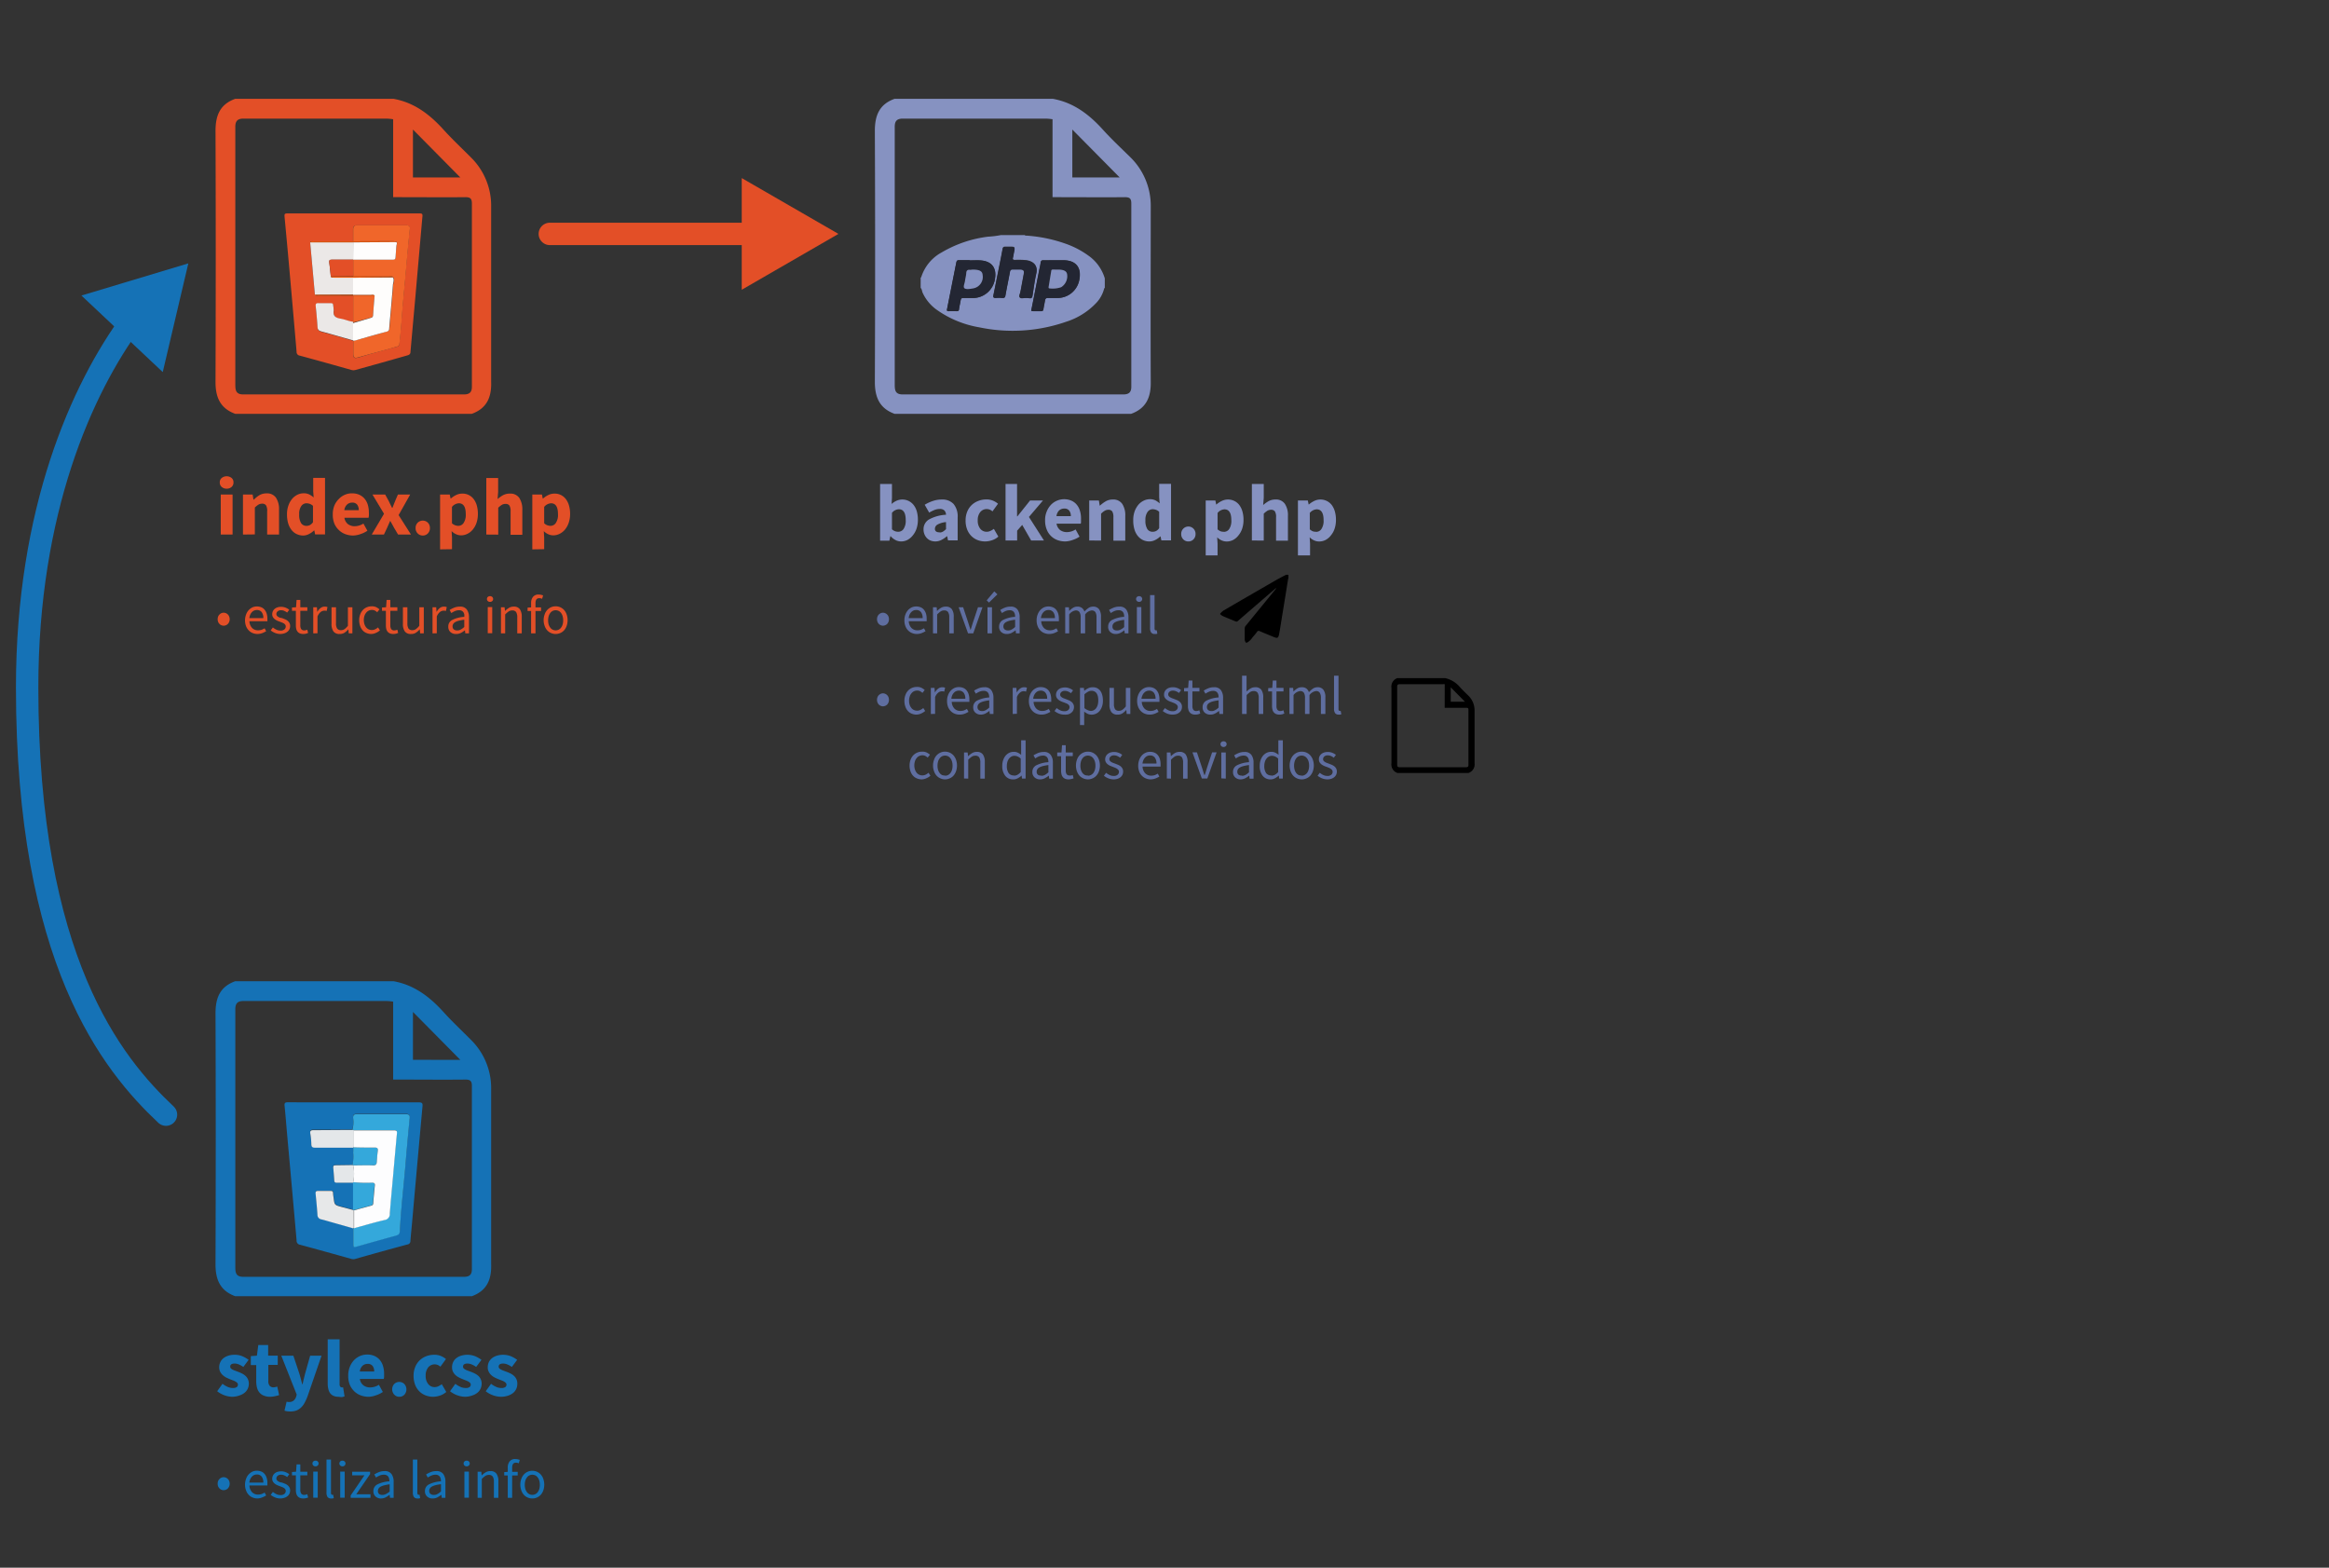<svg id="eb866f1e-e24b-4ab0-ada8-3fae817c3839" data-name="Capa 1" xmlns="http://www.w3.org/2000/svg" viewBox="0 0 520 350"><rect x="0" y="0" width="520" height="350" fill="#333333" stroke="none"/><defs><style>.b1d27342-31de-4e45-882a-a554bae48747{fill:#1572b6;}.a14ddd3e-a072-4d54-9b07-86186261e203{fill:#34a8db;}.e988437a-d412-4470-b112-44a6f26cd9f3{fill:#e7e8e9;}.e1bc4b9d-77b9-4510-b6c6-edc9e95020c1{fill:#e4e7e9;}.bd4d38e0-cc19-41cc-a9e1-dd4db488d46a{fill:#fdfdfe;}.a2c058b7-ea9d-4100-b5b8-0d980f849a87,.ba8ee50e-8076-42c0-9e3d-1d39d7bad90b{fill:none;stroke-linecap:round;stroke-miterlimit:10;stroke-width:5px;}.a2c058b7-ea9d-4100-b5b8-0d980f849a87{stroke:#1572b6;}.b031ade7-1701-4c14-ad38-0944d4aa6a93{fill:#e34f27;}.a5206304-395c-4acc-a045-86d467f8e072{fill:#f0662a;}.bbb5cd2d-4827-4b38-bba0-ffd70bf44d31{fill:#ebe8e7;}.e5902eb7-ec93-4fd9-ad7e-cb200d90e55c{fill:#ef590c;}.bbabde78-2955-43fd-808c-43491df99c05{fill:#fefdfc;}.a25c4132-d21c-4a8f-b0c4-0d2bc9e4c965{fill:#fefdfd;}.be64c385-0981-4dc2-885a-31b0718a0f32{fill:#8692c1;}.f772f933-f3ee-493b-8ae2-d7c53f923ea9{fill:#232633;}.ba8ee50e-8076-42c0-9e3d-1d39d7bad90b{stroke:#e34f27;}.bab9bd36-ee27-4294-944f-10bc88387f21{fill:#5f6ea0;}</style></defs><title>_</title><path d="M327.86,172.57H312a2,2,0,0,1-1.33-2.16q0-8.43,0-16.86a2,2,0,0,1,1.33-2.16h10.64a6,6,0,0,1,3.37,2.07c.58.64,1.21,1.23,1.82,1.83a4.57,4.57,0,0,1,1.4,3.37c0,3.92,0,7.83,0,11.75A2,2,0,0,1,327.86,172.57Zm-5.29-19.82a4,4,0,0,0-.43,0h-9.65c-.41,0-.55.18-.54.57,0,1.1,0,2.2,0,3.3v14c0,.39,0,.67.54.67h14.83c.37,0,.55-.13.54-.52q0-6.16,0-12.33c0-.32-.12-.42-.44-.42-1.45,0-2.89,0-4.33,0h-.53Zm4.52,3.92-3.18-3.22v3.22Z"/><path class="b1d27342-31de-4e45-882a-a554bae48747" d="M51.91,311.84a5.45,5.45,0,0,1-1.81-.34,5.84,5.84,0,0,1-1.61-.9l1.19-1.66a5.31,5.31,0,0,0,1.17.7,2.85,2.85,0,0,0,1.14.24,1.49,1.49,0,0,0,.86-.2.65.65,0,0,0,.27-.56.6.6,0,0,0-.15-.39,1.83,1.83,0,0,0-.42-.31,3.89,3.89,0,0,0-.58-.26l-.67-.26c-.27-.11-.55-.24-.83-.38a3.52,3.52,0,0,1-.75-.53,2.54,2.54,0,0,1-.56-.74,2.18,2.18,0,0,1-.22-1,2.57,2.57,0,0,1,.25-1.14,2.46,2.46,0,0,1,.69-.88,3.25,3.25,0,0,1,1.08-.56,4.42,4.42,0,0,1,1.4-.21,4.35,4.35,0,0,1,1.8.35,7.16,7.16,0,0,1,1.35.78l-1.18,1.59a4.85,4.85,0,0,0-1-.56,2.4,2.4,0,0,0-.93-.2c-.68,0-1,.23-1,.7a.53.53,0,0,0,.14.37,1.5,1.5,0,0,0,.39.28,3.25,3.25,0,0,0,.56.24l.65.25a7.19,7.19,0,0,1,.86.37,3.32,3.32,0,0,1,.77.51,2.14,2.14,0,0,1,.57.75,2.39,2.39,0,0,1,.22,1,2.63,2.63,0,0,1-.24,1.13,2.45,2.45,0,0,1-.7.91,3.49,3.49,0,0,1-1.15.61A5.12,5.12,0,0,1,51.91,311.84Z"/><path class="b1d27342-31de-4e45-882a-a554bae48747" d="M60.34,311.84a3.76,3.76,0,0,1-1.42-.25,2.43,2.43,0,0,1-1-.71,2.75,2.75,0,0,1-.54-1.08,5.7,5.7,0,0,1-.17-1.42v-3.62H56v-2l1.36-.1.31-2.38h2.2v2.38h2.14v2.06H59.91v3.59a1.58,1.58,0,0,0,.31,1.09,1.11,1.11,0,0,0,.84.33,1.72,1.72,0,0,0,.44-.06,2.09,2.09,0,0,0,.4-.12l.42,1.92a8.61,8.61,0,0,1-.85.22A5.34,5.34,0,0,1,60.34,311.84Z"/><path class="b1d27342-31de-4e45-882a-a554bae48747" d="M64.78,315.12a4.58,4.58,0,0,1-.7-.05,2.7,2.7,0,0,1-.56-.14l.47-2,.29.07a1.77,1.77,0,0,0,.3,0,1.47,1.47,0,0,0,1-.33,1.91,1.91,0,0,0,.54-.84l.13-.47-3.44-8.69H65.5l1.28,3.83c.13.41.25.82.36,1.24l.34,1.3h.08c.09-.42.19-.85.29-1.27s.21-.85.32-1.27l1.08-3.83h2.54l-3.1,9A11.7,11.7,0,0,1,68,313.2a4,4,0,0,1-.81,1.06,3.18,3.18,0,0,1-1,.64A4.08,4.08,0,0,1,64.78,315.12Z"/><path class="b1d27342-31de-4e45-882a-a554bae48747" d="M75.6,311.84a2.65,2.65,0,0,1-1.15-.22,1.85,1.85,0,0,1-.75-.6,2.6,2.6,0,0,1-.4-.94,5.1,5.1,0,0,1-.13-1.23V299h2.65v10a.86.86,0,0,0,.15.58.47.47,0,0,0,.32.16h.15a.45.45,0,0,0,.17,0l.32,2a3.12,3.12,0,0,1-.55.16A4.42,4.42,0,0,1,75.6,311.84Z"/><path class="b1d27342-31de-4e45-882a-a554bae48747" d="M82.32,311.84a5,5,0,0,1-1.79-.32,4.15,4.15,0,0,1-1.44-.91,4.49,4.49,0,0,1-1-1.47,5.34,5.34,0,0,1-.34-2,5.06,5.06,0,0,1,.36-2,4.52,4.52,0,0,1,.94-1.48,4.25,4.25,0,0,1,1.34-.93,4.08,4.08,0,0,1,1.57-.32,4,4,0,0,1,1.66.32,3.35,3.35,0,0,1,1.19.9,3.76,3.76,0,0,1,.71,1.36,5.77,5.77,0,0,1,.24,1.7c0,.24,0,.47,0,.69a4.8,4.8,0,0,1-.07.48H80.35a2.18,2.18,0,0,0,.8,1.43,2.49,2.49,0,0,0,1.52.46,3.73,3.73,0,0,0,1.93-.59l.88,1.6a5.8,5.8,0,0,1-1.52.74A5.31,5.31,0,0,1,82.32,311.84Zm-2-5.65h3.23a2,2,0,0,0-.35-1.23,1.32,1.32,0,0,0-1.15-.46,1.58,1.58,0,0,0-1.1.41A2.1,2.1,0,0,0,80.33,306.19Z"/><path class="b1d27342-31de-4e45-882a-a554bae48747" d="M89.17,311.84a1.53,1.53,0,0,1-1.14-.48A1.76,1.76,0,0,1,88,309a1.61,1.61,0,0,1,2.29,0,1.79,1.79,0,0,1,0,2.37A1.53,1.53,0,0,1,89.17,311.84Z"/><path class="b1d27342-31de-4e45-882a-a554bae48747" d="M96.75,311.84a4.76,4.76,0,0,1-1.74-.32,4.07,4.07,0,0,1-1.39-.9,4.27,4.27,0,0,1-.94-1.47,5.61,5.61,0,0,1-.34-2,5,5,0,0,1,.38-2,4.31,4.31,0,0,1,1-1.47,4.48,4.48,0,0,1,1.48-.91,5,5,0,0,1,1.77-.31,3.69,3.69,0,0,1,1.46.27,4.59,4.59,0,0,1,1.14.68l-1.24,1.71a1.91,1.91,0,0,0-1.2-.52,1.88,1.88,0,0,0-1.53.68,2.88,2.88,0,0,0-.56,1.86,2.78,2.78,0,0,0,.57,1.85,1.76,1.76,0,0,0,1.43.69,2,2,0,0,0,.83-.19,4.61,4.61,0,0,0,.77-.46l1,1.73a4.16,4.16,0,0,1-1.44.82A5.06,5.06,0,0,1,96.75,311.84Z"/><path class="b1d27342-31de-4e45-882a-a554bae48747" d="M103.9,311.84a5.4,5.4,0,0,1-1.81-.34,5.56,5.56,0,0,1-1.61-.9l1.19-1.66a5,5,0,0,0,1.16.7,2.88,2.88,0,0,0,1.14.24,1.47,1.47,0,0,0,.86-.2.65.65,0,0,0,.27-.56.6.6,0,0,0-.15-.39,1.75,1.75,0,0,0-.41-.31,4,4,0,0,0-.59-.26l-.66-.26a8.84,8.84,0,0,1-.83-.38,3.34,3.34,0,0,1-.76-.53,2.73,2.73,0,0,1-.56-.74,2.17,2.17,0,0,1-.21-1,2.71,2.71,0,0,1,.24-1.14,2.46,2.46,0,0,1,.69-.88,3.25,3.25,0,0,1,1.08-.56,4.82,4.82,0,0,1,3.21.14,7.85,7.85,0,0,1,1.35.78l-1.19,1.59a4.35,4.35,0,0,0-1-.56,2.4,2.4,0,0,0-.93-.2c-.67,0-1,.23-1,.7a.53.53,0,0,0,.14.37,1.5,1.5,0,0,0,.39.28,3.25,3.25,0,0,0,.56.24l.66.25a7.05,7.05,0,0,1,.85.37,3.61,3.61,0,0,1,.78.51,2.24,2.24,0,0,1,.56.75,2.26,2.26,0,0,1,.22,1,2.63,2.63,0,0,1-.24,1.13,2.45,2.45,0,0,1-.7.91,3.4,3.4,0,0,1-1.15.61A5.06,5.06,0,0,1,103.9,311.84Z"/><path class="b1d27342-31de-4e45-882a-a554bae48747" d="M111.87,311.84a5.4,5.4,0,0,1-1.81-.34,5.7,5.7,0,0,1-1.61-.9l1.19-1.66a5.31,5.31,0,0,0,1.17.7,2.83,2.83,0,0,0,1.13.24,1.51,1.51,0,0,0,.87-.2.65.65,0,0,0,.27-.56.56.56,0,0,0-.16-.39,1.75,1.75,0,0,0-.41-.31,3.6,3.6,0,0,0-.59-.26l-.66-.26c-.28-.11-.55-.24-.83-.38a3.58,3.58,0,0,1-.76-.53,2.69,2.69,0,0,1-.55-.74,2.05,2.05,0,0,1-.22-1,2.71,2.71,0,0,1,.24-1.14,2.6,2.6,0,0,1,.7-.88,3.25,3.25,0,0,1,1.08-.56,4.79,4.79,0,0,1,3.2.14,7.16,7.16,0,0,1,1.35.78l-1.19,1.59a4.53,4.53,0,0,0-1-.56,2.41,2.41,0,0,0-.94-.2c-.67,0-1,.23-1,.7a.5.5,0,0,0,.15.37,1.22,1.22,0,0,0,.39.28,3.13,3.13,0,0,0,.55.24l.66.25a8,8,0,0,1,.86.37,3.32,3.32,0,0,1,.77.51,2.24,2.24,0,0,1,.78,1.8,2.78,2.78,0,0,1-.23,1.13,2.56,2.56,0,0,1-.7.91,3.6,3.6,0,0,1-1.15.61A5.12,5.12,0,0,1,111.87,311.84Z"/><path class="b1d27342-31de-4e45-882a-a554bae48747" d="M78.94,246.11c4.86,0,9.73,0,14.59,0,.75,0,.86.24.8.9Q93.15,260,92,273c-.12,1.33-.26,2.65-.36,4a.78.78,0,0,1-.7.84q-5.82,1.57-11.62,3.22a1.48,1.48,0,0,1-.86,0c-3.81-1.06-7.63-2.13-11.45-3.16a.9.9,0,0,1-.79-1Q65.17,265,64.09,253.09c-.18-2.07-.34-4.13-.55-6.2-.06-.6.07-.8.72-.8C69.16,246.12,74.05,246.11,78.94,246.11Zm-.26,14-3.72,0c-.37,0-.62,0-.57.52.1,1,.16,1.94.23,2.91,0,.47.35.46.69.46l3.54,0v6.07l-2.48-.65c-1.66-.45-1.66-.46-1.85-2.11a7.79,7.79,0,0,1-.12-1c0-.39-.18-.5-.54-.49-.92,0-1.84,0-2.75,0-.54,0-.65.18-.6.67.15,1.56.31,3.12.41,4.68a1,1,0,0,0,.87,1c2.36.64,4.71,1.32,7.07,2v3.2c0,1.11,0,1.1,1,.81,2.58-.73,5.17-1.46,7.76-2.17,1.65-.45,1.61-.44,1.69-2.13s.24-3.47.39-5.21c.21-2.37.46-4.74.67-7.12.15-1.55.26-3.11.4-4.67.22-2.43.44-4.87.68-7.3.06-.62-.1-.89-.81-.89-3.67,0-7.35,0-11,0-.62,0-.81.18-.82.8a6.69,6.69,0,0,1-.16,2.71c-2.9,0-5.79,0-8.69,0-.58,0-.79.14-.7.74a16,16,0,0,1,.23,2.38c0,.7.32.8.93.79,2.8,0,5.61,0,8.42,0,0,.37,0,.75,0,1.13A8.22,8.22,0,0,1,78.68,260.11Z"/><path class="a14ddd3e-a072-4d54-9b07-86186261e203" d="M78.68,252.27a6.69,6.69,0,0,0,.16-2.71c0-.62.2-.81.82-.8,3.67,0,7.35,0,11,0,.71,0,.87.27.81.89-.24,2.43-.46,4.87-.68,7.3-.14,1.56-.25,3.12-.4,4.67-.21,2.38-.46,4.75-.67,7.12-.15,1.74-.3,3.47-.39,5.21s0,1.68-1.69,2.13c-2.59.71-5.18,1.44-7.76,2.17-1,.29-1,.3-1-.81v-3.2l.18-.08c2.26-.62,4.5-1.29,6.77-1.82A1.36,1.36,0,0,0,87,270.84c.19-2.57.44-5.13.67-7.7.3-3.39.6-6.78.92-10.17,0-.49-.07-.68-.6-.67-3,0-6,0-9,0Z"/><path class="e988437a-d412-4470-b112-44a6f26cd9f3" d="M79,274.15l-.18.08c-2.36-.67-4.71-1.35-7.07-2a1,1,0,0,1-.87-1c-.1-1.56-.26-3.12-.41-4.68-.05-.49.06-.69.6-.67.91,0,1.83,0,2.75,0,.36,0,.54.1.54.49a7.79,7.79,0,0,0,.12,1c.19,1.65.19,1.66,1.85,2.11l2.48.65.18.05Z"/><path class="e1bc4b9d-77b9-4510-b6c6-edc9e95020c1" d="M78.68,252.27l.35.07c0,1.26,0,2.52,0,3.79l-.17.1c-2.81,0-5.62,0-8.42,0-.61,0-.92-.09-.93-.79a16,16,0,0,0-.23-2.38c-.09-.6.12-.74.7-.74C72.89,252.31,75.78,252.28,78.68,252.27Z"/><path class="a14ddd3e-a072-4d54-9b07-86186261e203" d="M79,270.17l-.18-.05v-6.19A30.56,30.56,0,0,0,83,264c.48,0,.7.12.64.65-.14,1.32-.26,2.65-.36,4,0,.41-.32.44-.6.52Z"/><path class="a14ddd3e-a072-4d54-9b07-86186261e203" d="M78.87,256.23l.17-.1c1.54,0,3.08.07,4.62.05.6,0,.77.18.7.76-.11.82-.17,1.65-.23,2.48,0,.54-.24.75-.82.74-1.49,0-3,0-4.45,0l-.18-.07a8.22,8.22,0,0,0,.17-2.75C78.89,257,78.86,256.6,78.87,256.23Z"/><path class="e1bc4b9d-77b9-4510-b6c6-edc9e95020c1" d="M78.68,260.11l.18.07a8.94,8.94,0,0,1,0,3.75v.12l-3.54,0c-.34,0-.66,0-.69-.46-.07-1-.13-1.94-.23-2.91,0-.49.2-.52.57-.52Z"/><path class="bd4d38e0-cc19-41cc-a9e1-dd4db488d46a" d="M78.85,263.93a8.94,8.94,0,0,0,0-3.75c1.48,0,3-.06,4.45,0,.58,0,.79-.2.82-.74.06-.83.12-1.66.23-2.48.07-.58-.1-.77-.7-.76-1.54,0-3.08,0-4.62-.05,0-1.27,0-2.53,0-3.79,3,0,6,0,9,0,.53,0,.65.18.6.67-.32,3.39-.62,6.78-.92,10.17-.23,2.57-.48,5.13-.67,7.7a1.36,1.36,0,0,1-1.21,1.49c-2.27.53-4.51,1.2-6.77,1.82,0-1.33,0-2.65,0-4l3.67-1c.28-.08.57-.11.6-.52.1-1.33.22-2.66.36-4,.06-.53-.16-.64-.64-.65A30.56,30.56,0,0,1,78.85,263.93Z"/><path class="b1d27342-31de-4e45-882a-a554bae48747" d="M105.34,289.39H52.53c-3.37-1.22-4.43-3.72-4.41-7.17q.1-28,0-56c0-3.45,1-5.94,4.41-7.16H87.84c4.63.82,8.1,3.48,11.17,6.87,1.92,2.12,4,4.07,6,6.08a15.12,15.12,0,0,1,4.65,11.18c0,13,0,26,0,39C109.78,285.67,108.71,288.16,105.34,289.39ZM87.78,223.62a13.57,13.57,0,0,0-1.43-.14c-10.67,0-21.34,0-32,0-1.37,0-1.82.6-1.81,1.9,0,3.64,0,7.28,0,10.93q0,23.26,0,46.53c0,1.3.13,2.22,1.8,2.22q24.62,0,49.21,0c1.24,0,1.81-.44,1.81-1.72q0-20.46,0-40.92c0-1.09-.38-1.41-1.46-1.4-4.79.05-9.58,0-14.37,0H87.78Zm15,13L92.2,225.92v10.69Z"/><path class="a2c058b7-ea9d-4100-b5b8-0d980f849a87" d="M29.47,71.59C18.3,86.75,6.06,114,6.06,153.48c0,60.91,19,84.08,31,95.37"/><polygon class="b1d27342-31de-4e45-882a-a554bae48747" points="18.18 65.98 42.05 58.8 36.34 83.07 18.18 65.98"/><path class="b031ade7-1701-4c14-ad38-0944d4aa6a93" d="M50.6,109.1a1.59,1.59,0,0,1-1.1-.39,1.27,1.27,0,0,1-.43-1,1.24,1.24,0,0,1,.43-1,1.8,1.8,0,0,1,2.21,0,1.26,1.26,0,0,1,.42,1,1.3,1.3,0,0,1-.42,1A1.6,1.6,0,0,1,50.6,109.1Zm-1.31,10.24v-8.93h2.64v8.93Z"/><path class="b031ade7-1701-4c14-ad38-0944d4aa6a93" d="M54.25,119.34v-8.93h2.16l.18,1.14h.08a7.23,7.23,0,0,1,1.25-1,3.13,3.13,0,0,1,1.61-.4,2.37,2.37,0,0,1,2.11,1,4.62,4.62,0,0,1,.66,2.65v5.54H59.65v-5.2a2.35,2.35,0,0,0-.26-1.33,1,1,0,0,0-.84-.36,1.6,1.6,0,0,0-.86.22,4.93,4.93,0,0,0-.79.64v6Z"/><path class="b031ade7-1701-4c14-ad38-0944d4aa6a93" d="M67.73,119.56a3.37,3.37,0,0,1-1.5-.33,3.12,3.12,0,0,1-1.15-.93,4.46,4.46,0,0,1-.74-1.46,6.94,6.94,0,0,1-.26-2,5.73,5.73,0,0,1,.32-2,4.78,4.78,0,0,1,.82-1.46,3.64,3.64,0,0,1,1.19-.93,3.1,3.1,0,0,1,1.38-.32,2.66,2.66,0,0,1,1.24.25,4.41,4.41,0,0,1,1,.68l-.1-1.37v-3h2.64v12.62H70.36l-.18-.88h-.07a4.2,4.2,0,0,1-1.1.78A2.82,2.82,0,0,1,67.73,119.56Zm.69-2.16a1.66,1.66,0,0,0,.78-.18,2,2,0,0,0,.68-.63v-3.66a2.34,2.34,0,0,0-.74-.45,2.43,2.43,0,0,0-.74-.12,1.43,1.43,0,0,0-1.12.6,3,3,0,0,0-.48,1.88,3.47,3.47,0,0,0,.42,1.94A1.37,1.37,0,0,0,68.42,117.4Z"/><path class="b031ade7-1701-4c14-ad38-0944d4aa6a93" d="M78.86,119.56a4.94,4.94,0,0,1-1.78-.32,4,4,0,0,1-1.44-.92,4.22,4.22,0,0,1-1-1.46,5.34,5.34,0,0,1-.34-2,5.11,5.11,0,0,1,.36-2,4.6,4.6,0,0,1,1-1.47,4,4,0,0,1,1.34-.93,3.82,3.82,0,0,1,1.56-.32,4,4,0,0,1,1.67.32,3.44,3.44,0,0,1,1.19.9,4,4,0,0,1,.71,1.36,6.13,6.13,0,0,1,.23,1.7,4.88,4.88,0,0,1,0,.68,3.13,3.13,0,0,1-.07.49H76.9a2.16,2.16,0,0,0,.8,1.43,2.45,2.45,0,0,0,1.52.46,3.7,3.7,0,0,0,1.92-.59l.89,1.6a6.12,6.12,0,0,1-1.52.74A5.37,5.37,0,0,1,78.86,119.56Zm-2-5.66H80.1a2,2,0,0,0-.34-1.22,1.34,1.34,0,0,0-1.15-.47,1.64,1.64,0,0,0-1.11.42A2,2,0,0,0,76.88,113.9Z"/><path class="b031ade7-1701-4c14-ad38-0944d4aa6a93" d="M83,119.34l2.74-4.64-2.58-4.29H86l.79,1.44c.12.25.24.51.37.77s.25.51.38.76h.08c.09-.25.19-.5.3-.76s.21-.52.31-.77l.61-1.44h2.74L89,115l2.76,4.34H88.88L88,117.86l-.42-.77c-.14-.26-.28-.52-.43-.77H87.1l-.34.76c-.12.26-.23.52-.34.78l-.7,1.48Z"/><path class="b031ade7-1701-4c14-ad38-0944d4aa6a93" d="M94.39,119.56a1.53,1.53,0,0,1-1.14-.48,1.62,1.62,0,0,1-.46-1.18,1.65,1.65,0,0,1,.46-1.2,1.63,1.63,0,0,1,2.29,0,1.69,1.69,0,0,1,.45,1.2,1.65,1.65,0,0,1-.45,1.18A1.53,1.53,0,0,1,94.39,119.56Z"/><path class="b031ade7-1701-4c14-ad38-0944d4aa6a93" d="M98.26,122.65V110.41h2.16l.18.88h.07a5.25,5.25,0,0,1,1.18-.78,3.11,3.11,0,0,1,1.36-.31,3.08,3.08,0,0,1,2.56,1.24,4.23,4.23,0,0,1,.69,1.43,6.76,6.76,0,0,1,.24,1.86,6.08,6.08,0,0,1-.31,2,4.66,4.66,0,0,1-.85,1.52,3.57,3.57,0,0,1-1.2.94,3.16,3.16,0,0,1-1.4.33,2.72,2.72,0,0,1-1.11-.25,3.49,3.49,0,0,1-1-.69l.09,1.42v2.61Zm4.07-5.25a1.43,1.43,0,0,0,1.17-.63,3.28,3.28,0,0,0,.49-2c0-1.61-.52-2.41-1.55-2.41a2.12,2.12,0,0,0-1.53.81v3.65a2,2,0,0,0,.72.45A2.21,2.21,0,0,0,102.33,117.4Z"/><path class="b031ade7-1701-4c14-ad38-0944d4aa6a93" d="M108.58,119.34V106.72h2.64v3.1l-.12,1.6a6.76,6.76,0,0,1,1.17-.84,3.16,3.16,0,0,1,1.58-.38,2.39,2.39,0,0,1,2.12,1,4.7,4.7,0,0,1,.65,2.65v5.54H114v-5.2a2.44,2.44,0,0,0-.26-1.33,1,1,0,0,0-.84-.36,1.61,1.61,0,0,0-.87.22,4.93,4.93,0,0,0-.79.64v6Z"/><path class="b031ade7-1701-4c14-ad38-0944d4aa6a93" d="M118.85,122.65V110.41H121l.18.88h.08a4.84,4.84,0,0,1,1.18-.78,3.06,3.06,0,0,1,1.35-.31,3.08,3.08,0,0,1,2.56,1.24,4.23,4.23,0,0,1,.69,1.43,6.75,6.75,0,0,1,.25,1.86,6.07,6.07,0,0,1-.32,2,4.83,4.83,0,0,1-.84,1.52,3.71,3.71,0,0,1-1.21.94,3.16,3.16,0,0,1-1.4.33,2.72,2.72,0,0,1-1.11-.25,3.49,3.49,0,0,1-1-.69l.09,1.42v2.61Zm4.07-5.25a1.43,1.43,0,0,0,1.17-.63,3.21,3.21,0,0,0,.49-2c0-1.61-.52-2.41-1.55-2.41a2.12,2.12,0,0,0-1.53.81v3.65a2,2,0,0,0,.72.45A2.21,2.21,0,0,0,122.92,117.4Z"/><path class="b031ade7-1701-4c14-ad38-0944d4aa6a93" d="M78.86,47.64H93.28c1.08,0,1.12,0,1,1.08L92.72,66.53q-.54,6-1.07,12c0,.5-.24.69-.72.82Q85.16,81,79.39,82.59a1.67,1.67,0,0,1-.94,0c-3.84-1.08-7.69-2.16-11.54-3.2a.8.8,0,0,1-.69-.85q-.81-9.44-1.65-18.87c-.32-3.63-.66-7.26-1-10.89-.11-1.14-.12-1.14,1.06-1.14Zm0,18.36,0,5.91c-1-.1-1.82-.52-2.75-.68s-1.79-.5-1.58-1.78a7.57,7.57,0,0,0-.11-1.14c0-.44-.18-.56-.59-.55-.89,0-1.78,0-2.67,0-.57,0-.71.17-.65.71.16,1.53.3,3.07.4,4.61,0,.6.29.83.88,1,2.37.62,4.73,1.31,7.09,2,0,1,0,2,0,2.94s.25,1,1.09.81L82.75,79c1.8-.49,3.6-1,5.38-1.48.37-.12,1-.12,1-.68.15-1.2.27-2.41.37-3.61.14-1.62.24-3.24.38-4.85.22-2.53.47-5,.69-7.57.14-1.56.26-3.12.41-4.68s.32-3.34.49-5c.06-.6-.15-.83-.79-.82q-5.47,0-10.95,0c-.67,0-.91.29-.91.9,0,.89,0,1.78,0,2.67H70.14c-.3,0-.66-.14-.89.21q.52,5.86,1.06,11.72c.26.3.61.17.91.17C73.77,66,76.31,66,78.86,66Z"/><path class="a5206304-395c-4acc-a045-86d467f8e072" d="M78.86,53.87c0-.89,0-1.78,0-2.67,0-.61.24-.91.91-.9q5.47,0,10.95,0c.64,0,.85.22.79.82-.17,1.67-.34,3.34-.49,5s-.27,3.12-.41,4.68c-.22,2.52-.47,5-.69,7.57-.14,1.61-.24,3.23-.38,4.85-.1,1.2-.22,2.41-.37,3.61-.07.56-.66.56-1,.68-1.78.53-3.58,1-5.38,1.48l-2.81.79c-.84.23-1.08.06-1.09-.81s0-2,0-2.94V76a1.54,1.54,0,0,0,.43,0c2.37-.65,4.72-1.32,7.09-2,.45-.12.51-.39.55-.77.27-3.18.58-6.36.82-9.54.05-.59.4-1.2,0-1.8-.26-.28-.61-.16-.92-.16h-8V58l0-.06c3,0,5.94,0,8.9,0,.43,0,.57-.15.58-.56,0-.86.13-1.71.19-2.57l.06-.26c.05-.2.12-.4-.1-.54s-.62-.17-.93-.17Z"/><path class="bbb5cd2d-4827-4b38-bba0-ffd70bf44d31" d="M70.31,65.81q-.54-5.87-1.06-11.72l9.61,0,0,3.83,0,.06c-1.59,0-3.18,0-4.78,0-.45,0-.63.11-.57.6.14,1,.24,2.1.35,3.16.18.37.52.18.78.19,1.4,0,2.81,0,4.22,0v3.83Z"/><path class="bbb5cd2d-4827-4b38-bba0-ffd70bf44d31" d="M78.86,76c-2.36-.67-4.72-1.36-7.09-2-.59-.16-.84-.39-.88-1-.1-1.54-.24-3.08-.4-4.61-.06-.54.08-.74.65-.71.89,0,1.78,0,2.67,0,.41,0,.59.11.59.55a7.57,7.57,0,0,1,.11,1.14c-.21,1.28.55,1.6,1.58,1.78s1.8.58,2.75.68a.59.59,0,0,0,0,.13c0,1.3,0,2.61,0,3.91Z"/><path class="a5206304-395c-4acc-a045-86d467f8e072" d="M78.86,72a.59.59,0,0,1,0-.13c0-2,0-3.94,0-5.91h4.78c-.12,1.46-.25,2.93-.34,4.39,0,.43-.29.51-.62.6Z"/><path class="e5902eb7-ec93-4fd9-ad7e-cb200d90e55c" d="M78.86,54.11l-9.61,0c.23-.35.59-.21.89-.21h17.4c.31,0,.66-.12.93.17Z"/><path class="e5902eb7-ec93-4fd9-ad7e-cb200d90e55c" d="M83.64,66H78.86c-2.55,0-5.09,0-7.64,0-.3,0-.65.13-.91-.17l8.55,0c1.27,0,2.54,0,3.81,0C83,65.83,83.37,65.64,83.64,66Z"/><path class="bbabde78-2955-43fd-808c-43491df99c05" d="M83.64,66c-.27-.35-.65-.16-1-.17-1.27,0-2.54,0-3.81,0V62l8.89-.07c.39.6,0,1.21,0,1.8-.24,3.18-.55,6.36-.82,9.54,0,.38-.1.65-.55.77-2.37.63-4.72,1.3-7.09,2a1.54,1.54,0,0,1-.43,0c0-1.3,0-2.61,0-3.91L82.68,71c.33-.09.59-.17.62-.6C83.39,68.92,83.52,67.45,83.64,66Z"/><path class="a25c4132-d21c-4a8f-b0c4-0d2bc9e4c965" d="M78.86,54.11l9.61-.06c.22.14.15.34.1.54l-.06.26c-.06.86-.15,1.71-.19,2.57,0,.41-.15.56-.58.56-3,0-5.93,0-8.9,0C78.85,56.66,78.85,55.39,78.86,54.11Z"/><path class="b031ade7-1701-4c14-ad38-0944d4aa6a93" d="M73.86,61.72c-.11-1.06-.21-2.11-.35-3.16-.06-.49.12-.61.57-.6,1.6,0,3.19,0,4.78,0v3.71Z"/><path class="e5902eb7-ec93-4fd9-ad7e-cb200d90e55c" d="M73.86,61.72h13c.31,0,.66-.12.92.16L78.86,62c-1.41,0-2.82,0-4.22,0C74.38,61.9,74,62.09,73.86,61.72Z"/><path class="bbb5cd2d-4827-4b38-bba0-ffd70bf44d31" d="M88.51,54.85l.06-.26Z"/><path class="b031ade7-1701-4c14-ad38-0944d4aa6a93" d="M105.34,92.39H52.53c-3.37-1.22-4.43-3.72-4.41-7.17q.1-28,0-56c0-3.45,1-5.94,4.41-7.16H87.84c4.63.82,8.1,3.48,11.17,6.87,1.92,2.12,4,4.07,6,6.08a15.12,15.12,0,0,1,4.65,11.18c0,13,0,26,0,39C109.78,88.67,108.71,91.16,105.34,92.39ZM87.78,26.62a13.57,13.57,0,0,0-1.43-.14c-10.67,0-21.34,0-32,0-1.37,0-1.82.6-1.81,1.9,0,3.64,0,7.28,0,10.93q0,23.27,0,46.53c0,1.3.13,2.22,1.8,2.22q24.62,0,49.21,0c1.24,0,1.81-.44,1.81-1.72q0-20.46,0-40.92c0-1.09-.38-1.41-1.46-1.4-4.79.05-9.58,0-14.37,0H87.78Zm15,13L92.2,28.92V39.61Z"/><path class="be64c385-0981-4dc2-885a-31b0718a0f32" d="M201.18,120.88a2.78,2.78,0,0,1-1.2-.29,3.78,3.78,0,0,1-1.12-.88h-.07l-.22,1H196.5V108.05h2.65v3.09l-.08,1.37a4.45,4.45,0,0,1,1.13-.73,3.12,3.12,0,0,1,1.23-.26,3.17,3.17,0,0,1,1.46.33,3.23,3.23,0,0,1,1.11.91,4.19,4.19,0,0,1,.7,1.42,6.76,6.76,0,0,1,.24,1.86,6.18,6.18,0,0,1-.31,2,4.74,4.74,0,0,1-.85,1.52,3.64,3.64,0,0,1-1.21,1A3.11,3.11,0,0,1,201.18,120.88Zm-.61-2.16a1.44,1.44,0,0,0,1.17-.62,3.3,3.3,0,0,0,.48-2c0-1.6-.51-2.41-1.54-2.41a2.09,2.09,0,0,0-1.53.81v3.66a2.16,2.16,0,0,0,.72.45A2.19,2.19,0,0,0,200.57,118.72Z"/><path class="be64c385-0981-4dc2-885a-31b0718a0f32" d="M208.87,120.88a3,3,0,0,1-1.11-.2,2.38,2.38,0,0,1-.84-.58,2.77,2.77,0,0,1-.53-.85,2.87,2.87,0,0,1-.19-1.07,2.51,2.51,0,0,1,1.19-2.19,8.85,8.85,0,0,1,3.83-1.07,1.47,1.47,0,0,0-.35-.94,1.37,1.37,0,0,0-1.05-.35,3.24,3.24,0,0,0-1.14.21,9.1,9.1,0,0,0-1.22.6l-1-1.75a8.75,8.75,0,0,1,1.81-.84,6,6,0,0,1,2-.33,3.43,3.43,0,0,1,2.64,1,4.36,4.36,0,0,1,.91,3v5.12h-2.16l-.18-.92h-.07a6.15,6.15,0,0,1-1.21.82A3,3,0,0,1,208.87,120.88Zm.9-2a1.38,1.38,0,0,0,.77-.2,3.49,3.49,0,0,0,.68-.55v-1.57a4.82,4.82,0,0,0-1.94.57,1.11,1.11,0,0,0-.54.91.72.72,0,0,0,.28.63A1.19,1.19,0,0,0,209.77,118.83Z"/><path class="be64c385-0981-4dc2-885a-31b0718a0f32" d="M220,120.88a4.76,4.76,0,0,1-1.74-.31,4.09,4.09,0,0,1-1.39-.91,4.27,4.27,0,0,1-.94-1.47,5.36,5.36,0,0,1-.34-2,5,5,0,0,1,.38-2,4.28,4.28,0,0,1,1-1.46,4.46,4.46,0,0,1,1.49-.91,5,5,0,0,1,1.76-.32,3.74,3.74,0,0,1,1.47.27,4.33,4.33,0,0,1,1.14.69l-1.24,1.71a1.91,1.91,0,0,0-1.2-.52,1.85,1.85,0,0,0-1.53.68,2.8,2.8,0,0,0-.56,1.85,2.88,2.88,0,0,0,.56,1.86,1.8,1.8,0,0,0,1.43.68,1.91,1.91,0,0,0,.84-.19,4,4,0,0,0,.77-.46l1,1.73a3.87,3.87,0,0,1-1.44.82A5.06,5.06,0,0,1,220,120.88Z"/><path class="be64c385-0981-4dc2-885a-31b0718a0f32" d="M224.51,120.67V108.05h2.57v7.24h.07l2.83-3.55h2.88l-3.13,3.67,3.36,5.26h-2.86l-2-3.48-1.13,1.28v2.2Z"/><path class="be64c385-0981-4dc2-885a-31b0718a0f32" d="M237.86,120.88a5,5,0,0,1-1.78-.31,4.07,4.07,0,0,1-2.39-2.39,5.26,5.26,0,0,1-.35-2,4.88,4.88,0,0,1,.37-2,4.74,4.74,0,0,1,.94-1.48,4.06,4.06,0,0,1,1.34-.92,4.11,4.11,0,0,1,3.23,0,3.14,3.14,0,0,1,1.19.9,3.75,3.75,0,0,1,.71,1.36,5.77,5.77,0,0,1,.24,1.7c0,.24,0,.47,0,.68s0,.38-.07.49H235.9a2.23,2.23,0,0,0,.8,1.43,2.54,2.54,0,0,0,1.52.46,3.66,3.66,0,0,0,1.93-.6l.88,1.61a5.78,5.78,0,0,1-1.52.73A5.37,5.37,0,0,1,237.86,120.88Zm-2-5.65h3.23a2,2,0,0,0-.35-1.22,1.32,1.32,0,0,0-1.15-.47,1.68,1.68,0,0,0-1.11.41A2.18,2.18,0,0,0,235.88,115.23Z"/><path class="be64c385-0981-4dc2-885a-31b0718a0f32" d="M243.19,120.67v-8.93h2.16l.18,1.13h.07a7.65,7.65,0,0,1,1.26-.94,3.1,3.1,0,0,1,1.6-.41,2.38,2.38,0,0,1,2.12,1,4.58,4.58,0,0,1,.66,2.64v5.55h-2.65v-5.21a2.46,2.46,0,0,0-.26-1.33,1,1,0,0,0-.84-.36,1.6,1.6,0,0,0-.86.23,4.53,4.53,0,0,0-.79.64v6Z"/><path class="be64c385-0981-4dc2-885a-31b0718a0f32" d="M256.67,120.88a3.36,3.36,0,0,1-1.5-.32,3.33,3.33,0,0,1-1.15-.93,4.27,4.27,0,0,1-.74-1.46,7,7,0,0,1-.26-2,5.72,5.72,0,0,1,.31-2,5,5,0,0,1,.83-1.47,3.51,3.51,0,0,1,1.19-.92,3.11,3.11,0,0,1,1.38-.33,2.68,2.68,0,0,1,1.24.26,4.09,4.09,0,0,1,.95.68l-.11-1.37v-3h2.65v12.62H259.3l-.18-.88h-.07a4.2,4.2,0,0,1-1.1.78A2.84,2.84,0,0,1,256.67,120.88Zm.69-2.16a1.69,1.69,0,0,0,.78-.18,2,2,0,0,0,.67-.63v-3.65a2,2,0,0,0-.73-.45,2.51,2.51,0,0,0-.74-.13,1.41,1.41,0,0,0-1.12.61,3,3,0,0,0-.48,1.88,3.49,3.49,0,0,0,.42,1.94A1.36,1.36,0,0,0,257.36,118.72Z"/><path class="be64c385-0981-4dc2-885a-31b0718a0f32" d="M265.33,120.88a1.52,1.52,0,0,1-1.14-.47,1.62,1.62,0,0,1-.46-1.18,1.65,1.65,0,0,1,.46-1.2,1.59,1.59,0,0,1,2.28,0,1.65,1.65,0,0,1,.46,1.2,1.62,1.62,0,0,1-.46,1.18A1.52,1.52,0,0,1,265.33,120.88Z"/><path class="be64c385-0981-4dc2-885a-31b0718a0f32" d="M269.2,124V111.74h2.16l.18.88h.07a5,5,0,0,1,1.18-.78,3.12,3.12,0,0,1,1.36-.32,3.17,3.17,0,0,1,1.46.33,3.11,3.11,0,0,1,1.1.91,4.38,4.38,0,0,1,.69,1.44,6.71,6.71,0,0,1,.24,1.86,6.08,6.08,0,0,1-.31,2,4.68,4.68,0,0,1-.85,1.51,3.61,3.61,0,0,1-1.2,1,3.15,3.15,0,0,1-1.4.32,2.75,2.75,0,0,1-1.12-.24,3.45,3.45,0,0,1-1-.69l.09,1.42V124Zm4.07-5.26a1.44,1.44,0,0,0,1.17-.62,3.3,3.3,0,0,0,.48-2c0-1.6-.51-2.41-1.54-2.41a2.12,2.12,0,0,0-1.53.81v3.66a2.37,2.37,0,0,0,.72.45A2.19,2.19,0,0,0,273.27,118.72Z"/><path class="be64c385-0981-4dc2-885a-31b0718a0f32" d="M279.51,120.67V108.05h2.65v3.09l-.13,1.61a7.62,7.62,0,0,1,1.17-.84,3.12,3.12,0,0,1,1.59-.39,2.37,2.37,0,0,1,2.11,1,4.58,4.58,0,0,1,.66,2.64v5.55h-2.65v-5.21a2.37,2.37,0,0,0-.26-1.33,1,1,0,0,0-.83-.36,1.61,1.61,0,0,0-.87.23,4.93,4.93,0,0,0-.79.64v6Z"/><path class="be64c385-0981-4dc2-885a-31b0718a0f32" d="M289.79,124V111.74H292l.18.88h.07a5.25,5.25,0,0,1,1.18-.78,3.12,3.12,0,0,1,1.36-.32,3.17,3.17,0,0,1,1.46.33,3.11,3.11,0,0,1,1.1.91,4.38,4.38,0,0,1,.69,1.44,6.71,6.71,0,0,1,.24,1.86,6.08,6.08,0,0,1-.31,2,4.5,4.5,0,0,1-.85,1.51,3.61,3.61,0,0,1-1.2,1,3.15,3.15,0,0,1-1.4.32,2.71,2.71,0,0,1-1.11-.24,3.49,3.49,0,0,1-1-.69l.09,1.42V124Zm4.07-5.26a1.42,1.42,0,0,0,1.17-.62,3.29,3.29,0,0,0,.49-2c0-1.6-.52-2.41-1.55-2.41a2.12,2.12,0,0,0-1.53.81v3.66a2.37,2.37,0,0,0,.72.45A2.19,2.19,0,0,0,293.86,118.72Z"/><path class="be64c385-0981-4dc2-885a-31b0718a0f32" d="M223.5,52.48h5.3c.13.18.32.11.49.13a32.66,32.66,0,0,1,8.46,1.74A19.79,19.79,0,0,1,243,57.06a9.54,9.54,0,0,1,3.67,5.09v2.12c-.16.08-.17.25-.21.39a7.2,7.2,0,0,1-1.65,2.92,15.82,15.82,0,0,1-6.76,4.25,36.34,36.34,0,0,1-19.39,1.25,23.06,23.06,0,0,1-9.47-3.89A9.52,9.52,0,0,1,206,65.36c-.16-.36-.14-.79-.44-1.09V62c.05-.05.11-.08.13-.14a9.57,9.57,0,0,1,4.58-5.52,26.84,26.84,0,0,1,10.33-3.5A21.12,21.12,0,0,0,223.5,52.48Zm11.85,5.62c-.75,0-1.5,0-2.25,0-.47,0-.68.12-.74.59s-.22,1.13-.33,1.69c-.56,2.86-1.11,5.72-1.69,8.57-.1.45,0,.54.43.52s1.11,0,1.66,0c.35,0,.51-.1.56-.45.09-.64.24-1.26.34-1.89.07-.43.21-.66.71-.61.66,0,1.33,0,2,0A4.94,4.94,0,0,0,241,62.46c.53-2.75-.75-4.32-3.56-4.36Zm-18.87,0v0c-.77,0-1.54,0-2.32,0-.4,0-.56.11-.64.54q-1,5.16-2.05,10.31c-.09.43,0,.55.44.53s1.11,0,1.66,0c.34,0,.51-.07.56-.45.09-.67.26-1.34.37-2,.06-.34.19-.5.56-.48.66,0,1.33,0,2,0a5,5,0,0,0,5.09-4.27c.42-2.43-.69-3.92-3.14-4.12C218.17,58.07,217.32,58.13,216.48,58.13Zm12.46,8.4a7,7,0,0,1,.93,0c.44.06.58-.16.64-.54.27-1.65.48-3.32.85-5s-.59-2.64-2.17-2.88a17.08,17.08,0,0,0-2.58-.07c-.39,0-.58-.09-.47-.53s.15-.78.23-1.17c.26-1.26.26-1.26-1-1.26-.31,0-.62,0-.93,0s-.53.1-.6.49c-.29,1.6-.62,3.2-.94,4.8-.37,1.84-.73,3.68-1.11,5.51-.1.48,0,.63.51.6a11,11,0,0,1,1.52,0c.41,0,.57-.12.65-.54.32-1.75.7-3.5,1-5.25.08-.44.25-.6.69-.57s1,0,1.46,0c.9,0,1.1.26.93,1.13l-.72,3.84c-.08.43-.35,1-.17,1.26S228.56,66.48,228.94,66.53Z"/><path class="f772f933-f3ee-493b-8ae2-d7c53f923ea9" d="M235.35,58.1h2.05c2.81,0,4.09,1.61,3.56,4.36A4.94,4.94,0,0,1,236,66.53c-.66,0-1.33,0-2,0-.5,0-.64.18-.71.61-.1.63-.25,1.25-.34,1.89-.05.35-.21.47-.56.45-.55,0-1.11,0-1.66,0s-.53-.07-.43-.52c.58-2.85,1.13-5.71,1.69-8.57.11-.56.26-1.12.33-1.69s.27-.62.74-.59C233.85,58.12,234.6,58.1,235.35,58.1Zm.61,2.09c-.28,0-.57,0-.85,0s-.39.05-.43.3c-.2,1.19-.39,2.38-.59,3.57,0,.21,0,.35.26.34a5.87,5.87,0,0,0,2.53-.27,2.89,2.89,0,0,0,1.33-2.93c-.14-.7-.76-1-2.05-1Z"/><path class="f772f933-f3ee-493b-8ae2-d7c53f923ea9" d="M216.48,58.13c.84,0,1.69-.06,2.52,0,2.45.2,3.56,1.69,3.14,4.12a5,5,0,0,1-5.09,4.27c-.66,0-1.33,0-2,0-.37,0-.5.14-.56.48-.11.67-.28,1.34-.37,2,0,.38-.22.47-.56.45-.55,0-1.11,0-1.66,0s-.53-.1-.44-.53q1-5.14,2.05-10.31c.08-.43.24-.55.64-.54.78,0,1.55,0,2.32,0Zm.61,2.06a3.53,3.53,0,0,1-.46,0c-.55-.08-.85.07-.89.7s-.23,1.17-.28,1.76-.53,1.37-.07,1.68,1.24.12,1.87,0a2.59,2.59,0,0,0,2.13-3C219.32,60.51,218.7,60.19,217.09,60.19Z"/><path class="f772f933-f3ee-493b-8ae2-d7c53f923ea9" d="M228.94,66.53c-.38,0-1,.21-1.25-.11s.09-.83.17-1.26l.72-3.84c.17-.87,0-1.11-.93-1.13-.49,0-1,0-1.46,0s-.61.13-.69.57c-.33,1.75-.71,3.5-1,5.25-.08.42-.24.56-.65.54a11,11,0,0,0-1.52,0c-.48,0-.61-.12-.51-.6.38-1.83.74-3.67,1.11-5.51.32-1.6.65-3.2.94-4.8.07-.39.22-.53.6-.49s.62,0,.93,0c1.26,0,1.26,0,1,1.26-.08.39-.13.79-.23,1.17s.08.53.47.53a17.08,17.08,0,0,1,2.58.07c1.58.24,2.55,1.2,2.17,2.88s-.58,3.3-.85,5c-.06.38-.2.6-.64.54A7,7,0,0,0,228.94,66.53Z"/><path class="be64c385-0981-4dc2-885a-31b0718a0f32" d="M236,60.19h.2c1.29,0,1.91.31,2.05,1a2.89,2.89,0,0,1-1.33,2.93,5.87,5.87,0,0,1-2.53.27c-.25,0-.29-.13-.26-.34.2-1.19.39-2.38.59-3.57,0-.25.2-.31.43-.3S235.68,60.19,236,60.19Z"/><path class="be64c385-0981-4dc2-885a-31b0718a0f32" d="M217.09,60.19c1.61,0,2.23.32,2.3,1.2a2.59,2.59,0,0,1-2.13,3c-.63.1-1.43.27-1.87,0s0-1.1.07-1.68.25-1.17.28-1.76.34-.78.89-.7A3.53,3.53,0,0,0,217.09,60.19Z"/><path class="be64c385-0981-4dc2-885a-31b0718a0f32" d="M252.55,92.39H199.74c-3.37-1.22-4.42-3.72-4.41-7.17q.12-28,0-56c0-3.45,1-5.94,4.41-7.16h35.31c4.63.82,8.11,3.48,11.18,6.87,1.92,2.12,4,4.07,6.05,6.08a15.16,15.16,0,0,1,4.65,11.18c0,13-.06,26,0,39C257,88.67,255.93,91.16,252.55,92.39ZM235,26.62a13.41,13.41,0,0,0-1.42-.14c-10.67,0-21.35,0-32,0-1.38,0-1.83.6-1.81,1.9,0,3.64,0,7.28,0,10.93q0,23.27,0,46.53c0,1.3.12,2.22,1.8,2.22q24.6,0,49.2,0c1.24,0,1.82-.44,1.82-1.72q0-20.46,0-40.92c0-1.09-.37-1.41-1.45-1.4-4.79.05-9.58,0-14.37,0H235Zm15,13L239.42,28.92V39.61Z"/><line class="ba8ee50e-8076-42c0-9e3d-1d39d7bad90b" x1="171.84" y1="52.22" x2="122.76" y2="52.22"/><polygon class="b031ade7-1701-4c14-ad38-0944d4aa6a93" points="165.61 39.76 187.2 52.22 165.61 64.69 165.61 39.76"/><path class="bab9bd36-ee27-4294-944f-10bc88387f21" d="M197.15,139.69a1.26,1.26,0,0,1-.51-.11,1.21,1.21,0,0,1-.43-.29,1.44,1.44,0,0,1-.29-.46,1.55,1.55,0,0,1-.11-.59,1.63,1.63,0,0,1,.11-.59,1.29,1.29,0,0,1,.29-.45,1.39,1.39,0,0,1,.43-.3,1.24,1.24,0,0,1,1,0,1.32,1.32,0,0,1,.44.3,1.29,1.29,0,0,1,.29.45,1.63,1.63,0,0,1,.11.59,1.55,1.55,0,0,1-.11.59,1.44,1.44,0,0,1-.29.46,1.17,1.17,0,0,1-.44.29A1.26,1.26,0,0,1,197.15,139.69Z"/><path class="bab9bd36-ee27-4294-944f-10bc88387f21" d="M204.73,141.54a2.84,2.84,0,0,1-1.1-.21,2.46,2.46,0,0,1-.89-.6,2.69,2.69,0,0,1-.59-.95,3.44,3.44,0,0,1-.22-1.28,3.49,3.49,0,0,1,.22-1.29,3.11,3.11,0,0,1,.59-1,2.74,2.74,0,0,1,.83-.61,2.39,2.39,0,0,1,1-.2,2.46,2.46,0,0,1,1,.19,1.88,1.88,0,0,1,.73.55,2.81,2.81,0,0,1,.45.86,4,4,0,0,1,.15,1.13v.31c0,.1,0,.18,0,.25H202.9a2.34,2.34,0,0,0,.58,1.49,1.83,1.83,0,0,0,1.37.54,2.39,2.39,0,0,0,.77-.12,4.27,4.27,0,0,0,.68-.33l.35.65a5.73,5.73,0,0,1-.86.42A3.14,3.14,0,0,1,204.73,141.54ZM202.89,138H206a2.09,2.09,0,0,0-.38-1.35,1.28,1.28,0,0,0-1.06-.46,1.44,1.44,0,0,0-.59.11,1.49,1.49,0,0,0-.51.36,1.78,1.78,0,0,0-.38.57A2.48,2.48,0,0,0,202.89,138Z"/><path class="bab9bd36-ee27-4294-944f-10bc88387f21" d="M208.31,141.4v-5.83h.82l.08.84h0a4.36,4.36,0,0,1,.88-.7,2,2,0,0,1,1.08-.28,1.59,1.59,0,0,1,1.35.57,2.87,2.87,0,0,1,.42,1.71v3.69h-1v-3.56a2.09,2.09,0,0,0-.27-1.2,1,1,0,0,0-.84-.36,1.44,1.44,0,0,0-.8.22,5.37,5.37,0,0,0-.79.68v4.22Z"/><path class="bab9bd36-ee27-4294-944f-10bc88387f21" d="M216.14,141.4l-2.1-5.83h1l1.1,3.31.27.86.27.86h.05c.09-.28.18-.57.26-.86l.27-.86,1.1-3.31h1l-2.06,5.83Z"/><path class="bab9bd36-ee27-4294-944f-10bc88387f21" d="M220.81,134.53l-.51-.5,1.69-2,.7.66Zm-.33,6.87v-5.83h1v5.83Z"/><path class="bab9bd36-ee27-4294-944f-10bc88387f21" d="M224.78,141.54a1.75,1.75,0,0,1-1.22-.43,1.56,1.56,0,0,1-.49-1.22,1.62,1.62,0,0,1,.86-1.47,6.87,6.87,0,0,1,2.72-.71,3.31,3.31,0,0,0-.05-.55,1.35,1.35,0,0,0-.19-.46.91.91,0,0,0-.37-.33,1.15,1.15,0,0,0-.59-.13,2.34,2.34,0,0,0-.95.19,4.93,4.93,0,0,0-.79.44l-.38-.69a6.46,6.46,0,0,1,1-.51,3.42,3.42,0,0,1,1.3-.24,1.79,1.79,0,0,1,1.55.65,2.89,2.89,0,0,1,.48,1.74v3.58h-.82l-.08-.69h0a5.37,5.37,0,0,1-.9.59A2.26,2.26,0,0,1,224.78,141.54Zm.29-.79a1.57,1.57,0,0,0,.79-.2,3.67,3.67,0,0,0,.79-.58v-1.62a10.56,10.56,0,0,0-1.23.23,3.26,3.26,0,0,0-.8.31,1.15,1.15,0,0,0-.45.42,1,1,0,0,0-.14.51.84.84,0,0,0,.3.72A1.27,1.27,0,0,0,225.07,140.75Z"/><path class="bab9bd36-ee27-4294-944f-10bc88387f21" d="M234.25,141.54a2.84,2.84,0,0,1-1.1-.21,2.46,2.46,0,0,1-.89-.6,2.69,2.69,0,0,1-.59-.95,3.44,3.44,0,0,1-.22-1.28,3.49,3.49,0,0,1,.22-1.29,3.11,3.11,0,0,1,.59-1,2.74,2.74,0,0,1,.83-.61,2.39,2.39,0,0,1,1-.2,2.46,2.46,0,0,1,1,.19,1.88,1.88,0,0,1,.73.55,2.81,2.81,0,0,1,.45.86,4,4,0,0,1,.15,1.13v.31c0,.1,0,.18,0,.25h-3.94a2.34,2.34,0,0,0,.58,1.49,1.83,1.83,0,0,0,1.37.54,2.39,2.39,0,0,0,.77-.12,4.27,4.27,0,0,0,.68-.33l.35.65a5.73,5.73,0,0,1-.86.42A3.14,3.14,0,0,1,234.25,141.54ZM232.41,138h3.12a2.09,2.09,0,0,0-.38-1.35,1.28,1.28,0,0,0-1.06-.46,1.44,1.44,0,0,0-.59.11,1.49,1.49,0,0,0-.51.36,1.78,1.78,0,0,0-.38.57A2.48,2.48,0,0,0,232.41,138Z"/><path class="bab9bd36-ee27-4294-944f-10bc88387f21" d="M237.83,141.4v-5.83h.82l.08.84h0a3.86,3.86,0,0,1,.83-.7,1.8,1.8,0,0,1,1-.28,1.64,1.64,0,0,1,1,.29,1.7,1.7,0,0,1,.56.82,5.19,5.19,0,0,1,.92-.81,1.8,1.8,0,0,1,1-.3,1.58,1.58,0,0,1,1.34.57,2.8,2.8,0,0,1,.44,1.71v3.69h-1v-3.56a2.18,2.18,0,0,0-.26-1.2,1,1,0,0,0-.82-.36,2.15,2.15,0,0,0-1.46.9v4.22h-1v-3.56a2.09,2.09,0,0,0-.27-1.2,1,1,0,0,0-.83-.36,2.15,2.15,0,0,0-1.46.9v4.22Z"/><path class="bab9bd36-ee27-4294-944f-10bc88387f21" d="M249.13,141.54a1.75,1.75,0,0,1-1.22-.43,1.53,1.53,0,0,1-.49-1.22,1.63,1.63,0,0,1,.85-1.47,7,7,0,0,1,2.73-.71,3.31,3.31,0,0,0-.05-.55,1.35,1.35,0,0,0-.19-.46.91.91,0,0,0-.37-.33,1.15,1.15,0,0,0-.59-.13,2.34,2.34,0,0,0-1,.19,4.53,4.53,0,0,0-.79.44l-.39-.69a7.12,7.12,0,0,1,1-.51,3.42,3.42,0,0,1,1.3-.24,1.77,1.77,0,0,1,1.54.65,2.89,2.89,0,0,1,.49,1.74v3.58h-.82l-.09-.69h0a5.37,5.37,0,0,1-.9.59A2.26,2.26,0,0,1,249.13,141.54Zm.29-.79a1.6,1.6,0,0,0,.79-.2A3.67,3.67,0,0,0,251,140v-1.62a10.56,10.56,0,0,0-1.23.23,3.52,3.52,0,0,0-.81.31,1.19,1.19,0,0,0-.44.42,1,1,0,0,0-.14.51.84.84,0,0,0,.3.72A1.27,1.27,0,0,0,249.42,140.75Z"/><path class="bab9bd36-ee27-4294-944f-10bc88387f21" d="M254.33,134.37a.68.68,0,0,1-.48-.18.63.63,0,0,1,0-.92.67.67,0,0,1,.48-.17.68.68,0,0,1,.49.17.63.63,0,0,1,0,.92A.69.69,0,0,1,254.33,134.37Zm-.5,7v-5.83h1v5.83Z"/><path class="bab9bd36-ee27-4294-944f-10bc88387f21" d="M257.83,141.54a.93.93,0,0,1-.81-.33,1.7,1.7,0,0,1-.24-1v-7.36h1v7.44a.47.47,0,0,0,.08.33.24.24,0,0,0,.19.1h.09l.13,0,.13.74a1,1,0,0,1-.23.07A1.62,1.62,0,0,1,257.83,141.54Z"/><path class="bab9bd36-ee27-4294-944f-10bc88387f21" d="M197.15,157.69a1.26,1.26,0,0,1-.51-.11,1.21,1.21,0,0,1-.43-.29,1.44,1.44,0,0,1-.29-.46,1.55,1.55,0,0,1-.11-.59,1.63,1.63,0,0,1,.11-.59,1.29,1.29,0,0,1,.29-.45,1.39,1.39,0,0,1,.43-.3,1.24,1.24,0,0,1,1,0,1.32,1.32,0,0,1,.44.3,1.29,1.29,0,0,1,.29.45,1.63,1.63,0,0,1,.11.59,1.55,1.55,0,0,1-.11.59,1.44,1.44,0,0,1-.29.46,1.17,1.17,0,0,1-.44.29A1.26,1.26,0,0,1,197.15,157.69Z"/><path class="bab9bd36-ee27-4294-944f-10bc88387f21" d="M204.67,159.54a2.73,2.73,0,0,1-1.08-.2,2.28,2.28,0,0,1-.87-.59,2.71,2.71,0,0,1-.58-1,3.71,3.71,0,0,1-.21-1.29,3.47,3.47,0,0,1,.23-1.3,2.72,2.72,0,0,1,.61-1,2.55,2.55,0,0,1,.89-.6,2.8,2.8,0,0,1,1.08-.2,2.12,2.12,0,0,1,1,.2,3.76,3.76,0,0,1,.72.48l-.5.65a2.78,2.78,0,0,0-.54-.38,1.39,1.39,0,0,0-.63-.14,1.66,1.66,0,0,0-.73.16,1.6,1.6,0,0,0-.57.47,2.09,2.09,0,0,0-.38.71,3,3,0,0,0-.14.92,2.9,2.9,0,0,0,.13.91,2.23,2.23,0,0,0,.37.7,1.51,1.51,0,0,0,.57.46,1.63,1.63,0,0,0,.73.16,1.6,1.6,0,0,0,.75-.18,2.9,2.9,0,0,0,.62-.41l.43.66a3.34,3.34,0,0,1-.88.55A2.62,2.62,0,0,1,204.67,159.54Z"/><path class="bab9bd36-ee27-4294-944f-10bc88387f21" d="M207.83,159.4v-5.83h.82l.08,1.05h0a2.63,2.63,0,0,1,.73-.87,1.46,1.46,0,0,1,.93-.32,1.52,1.52,0,0,1,.62.11l-.19.87a1.8,1.8,0,0,0-.27-.07,1.26,1.26,0,0,0-.3,0,1.32,1.32,0,0,0-.77.3,2.37,2.37,0,0,0-.7,1v3.74Z"/><path class="bab9bd36-ee27-4294-944f-10bc88387f21" d="M214.24,159.54a2.87,2.87,0,0,1-1.1-.21,2.42,2.42,0,0,1-.88-.6,2.71,2.71,0,0,1-.6-.95,3.66,3.66,0,0,1-.21-1.28,3.49,3.49,0,0,1,.22-1.29,2.93,2.93,0,0,1,.59-1,2.74,2.74,0,0,1,.83-.61,2.34,2.34,0,0,1,1-.2,2.4,2.4,0,0,1,1,.19,1.81,1.81,0,0,1,.73.55,2.43,2.43,0,0,1,.45.86,3.63,3.63,0,0,1,.16,1.13c0,.11,0,.21,0,.31a.9.9,0,0,1,0,.25h-3.93a2.29,2.29,0,0,0,.58,1.49,1.81,1.81,0,0,0,1.36.54,2.45,2.45,0,0,0,.78-.12,4.17,4.17,0,0,0,.67-.33l.35.65a5.61,5.61,0,0,1-.85.42A3.2,3.2,0,0,1,214.24,159.54ZM212.41,156h3.12a2.09,2.09,0,0,0-.38-1.35,1.29,1.29,0,0,0-1.06-.46,1.52,1.52,0,0,0-.6.11,1.49,1.49,0,0,0-.51.36,2,2,0,0,0-.38.57A2.48,2.48,0,0,0,212.41,156Z"/><path class="bab9bd36-ee27-4294-944f-10bc88387f21" d="M219,159.54a1.75,1.75,0,0,1-1.22-.43,1.53,1.53,0,0,1-.49-1.22,1.63,1.63,0,0,1,.85-1.47,7,7,0,0,1,2.73-.71,2.51,2.51,0,0,0-.06-.55,1.17,1.17,0,0,0-.18-.46.91.91,0,0,0-.37-.33,1.15,1.15,0,0,0-.59-.13,2.34,2.34,0,0,0-1,.19,4.53,4.53,0,0,0-.79.44l-.39-.69a7.12,7.12,0,0,1,1-.51,3.38,3.38,0,0,1,1.3-.24,1.77,1.77,0,0,1,1.54.65,2.89,2.89,0,0,1,.48,1.74v3.58h-.81l-.09-.69h0a5.37,5.37,0,0,1-.9.59A2.29,2.29,0,0,1,219,159.54Zm.28-.79a1.61,1.61,0,0,0,.8-.2,3.93,3.93,0,0,0,.79-.58v-1.62a10.56,10.56,0,0,0-1.23.23,3.52,3.52,0,0,0-.81.31,1.19,1.19,0,0,0-.44.42,1,1,0,0,0-.14.51.84.84,0,0,0,.3.72A1.26,1.26,0,0,0,219.29,158.75Z"/><path class="bab9bd36-ee27-4294-944f-10bc88387f21" d="M226.11,159.4v-5.83h.82l.08,1.05h0a2.73,2.73,0,0,1,.72-.87,1.5,1.5,0,0,1,.93-.32,1.61,1.61,0,0,1,.63.11l-.2.87a1.45,1.45,0,0,0-.26-.07,1.22,1.22,0,0,0-1.07.27,2.38,2.38,0,0,0-.71,1v3.74Z"/><path class="bab9bd36-ee27-4294-944f-10bc88387f21" d="M232.52,159.54a2.87,2.87,0,0,1-1.1-.21,2.46,2.46,0,0,1-.89-.6,2.69,2.69,0,0,1-.59-.95,3.44,3.44,0,0,1-.22-1.28,3.71,3.71,0,0,1,.22-1.29,3.11,3.11,0,0,1,.59-1,2.78,2.78,0,0,1,.84-.61,2.31,2.31,0,0,1,1-.2,2.4,2.4,0,0,1,1,.19,1.88,1.88,0,0,1,.73.55,2.43,2.43,0,0,1,.45.86,4,4,0,0,1,.16,1.13c0,.11,0,.21,0,.31a.9.9,0,0,1,0,.25h-3.94a2.29,2.29,0,0,0,.59,1.49,1.79,1.79,0,0,0,1.36.54,2.35,2.35,0,0,0,.77-.12,4.27,4.27,0,0,0,.68-.33l.35.65a6.11,6.11,0,0,1-.85.42A3.25,3.25,0,0,1,232.52,159.54ZM230.68,156h3.12a2,2,0,0,0-.38-1.35,1.28,1.28,0,0,0-1.06-.46,1.43,1.43,0,0,0-1.1.47,2,2,0,0,0-.38.57A2.48,2.48,0,0,0,230.68,156Z"/><path class="bab9bd36-ee27-4294-944f-10bc88387f21" d="M237.63,159.54a3.18,3.18,0,0,1-1.19-.22,4.09,4.09,0,0,1-1-.58l.49-.66a3.59,3.59,0,0,0,.79.5,2.06,2.06,0,0,0,.93.2,1.22,1.22,0,0,0,.86-.27.84.84,0,0,0,.29-.64.65.65,0,0,0-.12-.4,1.08,1.08,0,0,0-.31-.29A2.08,2.08,0,0,0,238,157l-.48-.19q-.31-.1-.63-.24a3.09,3.09,0,0,1-.56-.34,2,2,0,0,1-.4-.46,1.29,1.29,0,0,1-.15-.64,1.57,1.57,0,0,1,.13-.65,1.61,1.61,0,0,1,.4-.53,1.75,1.75,0,0,1,.63-.35,2.75,2.75,0,0,1,.84-.12,2.53,2.53,0,0,1,1,.19,2.94,2.94,0,0,1,.8.46l-.47.63a2.82,2.82,0,0,0-.62-.37,1.67,1.67,0,0,0-.71-.15,1.11,1.11,0,0,0-.81.26.78.78,0,0,0-.26.58.61.61,0,0,0,.11.36,1.05,1.05,0,0,0,.29.26,3.13,3.13,0,0,0,.41.21l.49.18.63.25a2.66,2.66,0,0,1,.57.33,1.49,1.49,0,0,1,.41.49,1.36,1.36,0,0,1,.17.69,1.72,1.72,0,0,1-.14.68,1.56,1.56,0,0,1-.41.55,2.06,2.06,0,0,1-.67.38A2.92,2.92,0,0,1,237.63,159.54Z"/><path class="bab9bd36-ee27-4294-944f-10bc88387f21" d="M241.13,161.86v-8.29H242l.08.67h0a4.39,4.39,0,0,1,.87-.58,2.31,2.31,0,0,1,1-.23,2.26,2.26,0,0,1,1,.2,2.18,2.18,0,0,1,.72.6,2.9,2.9,0,0,1,.43.94,4.71,4.71,0,0,1,.15,1.23,3.91,3.91,0,0,1-.2,1.33,3.14,3.14,0,0,1-.55,1,2.17,2.17,0,0,1-.81.61,2.24,2.24,0,0,1-1,.21,2.14,2.14,0,0,1-.81-.17,5.25,5.25,0,0,1-.81-.5l0,1v2Zm2.42-3.14a1.35,1.35,0,0,0,.66-.17,1.52,1.52,0,0,0,.53-.45,2.36,2.36,0,0,0,.35-.73,3.63,3.63,0,0,0,.12-1,3.9,3.9,0,0,0-.08-.87,2.1,2.1,0,0,0-.27-.68,1.2,1.2,0,0,0-.48-.44,1.42,1.42,0,0,0-.7-.16,1.52,1.52,0,0,0-.75.21,4.44,4.44,0,0,0-.81.58v3.07a2.57,2.57,0,0,0,.77.47A1.91,1.91,0,0,0,243.55,158.72Z"/><path class="bab9bd36-ee27-4294-944f-10bc88387f21" d="M249.5,159.54a1.58,1.58,0,0,1-1.36-.57,2.81,2.81,0,0,1-.43-1.7v-3.7h1v3.56a2.17,2.17,0,0,0,.25,1.2,1,1,0,0,0,.84.36,1.37,1.37,0,0,0,.8-.23,4.06,4.06,0,0,0,.77-.75v-4.14h1v5.83h-.81l-.09-.91h0a4.07,4.07,0,0,1-.86.77A1.93,1.93,0,0,1,249.5,159.54Z"/><path class="bab9bd36-ee27-4294-944f-10bc88387f21" d="M256.69,159.54a2.84,2.84,0,0,1-1.1-.21,2.46,2.46,0,0,1-.89-.6,2.69,2.69,0,0,1-.59-.95,3.44,3.44,0,0,1-.22-1.28,3.49,3.49,0,0,1,.22-1.29,3.11,3.11,0,0,1,.59-1,2.67,2.67,0,0,1,.84-.61,2.31,2.31,0,0,1,1-.2,2.4,2.4,0,0,1,1,.19,1.88,1.88,0,0,1,.73.55,2.61,2.61,0,0,1,.45.86,4,4,0,0,1,.15,1.13v.31a1.56,1.56,0,0,1,0,.25h-3.94a2.29,2.29,0,0,0,.59,1.49,1.79,1.79,0,0,0,1.36.54,2.39,2.39,0,0,0,.77-.12,4.27,4.27,0,0,0,.68-.33l.35.65a5.73,5.73,0,0,1-.86.42A3.14,3.14,0,0,1,256.69,159.54ZM254.85,156H258a2.09,2.09,0,0,0-.38-1.35,1.28,1.28,0,0,0-1.06-.46,1.44,1.44,0,0,0-.59.11,1.49,1.49,0,0,0-.51.36,1.78,1.78,0,0,0-.38.57A2.48,2.48,0,0,0,254.85,156Z"/><path class="bab9bd36-ee27-4294-944f-10bc88387f21" d="M261.8,159.54a3.18,3.18,0,0,1-1.19-.22,4.09,4.09,0,0,1-1-.58l.49-.66a3.59,3.59,0,0,0,.79.5,2,2,0,0,0,.92.2,1.23,1.23,0,0,0,.87-.27.84.84,0,0,0,.29-.64.65.65,0,0,0-.12-.4,1.23,1.23,0,0,0-.31-.29,2.18,2.18,0,0,0-.43-.23l-.47-.19q-.32-.1-.63-.24a3.09,3.09,0,0,1-.56-.34,1.75,1.75,0,0,1-.4-.46,1.29,1.29,0,0,1-.15-.64,1.57,1.57,0,0,1,.13-.65,1.49,1.49,0,0,1,.4-.53,1.75,1.75,0,0,1,.63-.35,2.75,2.75,0,0,1,.84-.12,2.56,2.56,0,0,1,1,.19,2.94,2.94,0,0,1,.8.46l-.47.63a2.82,2.82,0,0,0-.62-.37,1.67,1.67,0,0,0-.71-.15,1.11,1.11,0,0,0-.81.26.78.78,0,0,0-.26.58.61.61,0,0,0,.11.36,1.05,1.05,0,0,0,.29.26,3.13,3.13,0,0,0,.41.21l.49.18.63.25a2.66,2.66,0,0,1,.57.33,1.49,1.49,0,0,1,.41.49,1.35,1.35,0,0,1,.16.69,1.72,1.72,0,0,1-.13.68,1.56,1.56,0,0,1-.41.55,2.06,2.06,0,0,1-.67.38A2.92,2.92,0,0,1,261.8,159.54Z"/><path class="bab9bd36-ee27-4294-944f-10bc88387f21" d="M266.9,159.54a1.89,1.89,0,0,1-.79-.14,1.36,1.36,0,0,1-.51-.4,1.43,1.43,0,0,1-.28-.61,3.24,3.24,0,0,1-.09-.79v-3.23h-.86v-.74l.91-.06.12-1.63h.83v1.63h1.57v.8h-1.57v3.24a1.45,1.45,0,0,0,.2.84.79.79,0,0,0,.7.29,1.39,1.39,0,0,0,.33-.05l.33-.11.19.75c-.16,0-.33.11-.52.15A2.74,2.74,0,0,1,266.9,159.54Z"/><path class="bab9bd36-ee27-4294-944f-10bc88387f21" d="M270.21,159.54a1.77,1.77,0,0,1-1.22-.43,1.55,1.55,0,0,1-.48-1.22,1.61,1.61,0,0,1,.85-1.47,7,7,0,0,1,2.72-.71,2.5,2.5,0,0,0-.05-.55,1.35,1.35,0,0,0-.19-.46.89.89,0,0,0-.36-.33,1.21,1.21,0,0,0-.6-.13,2.29,2.29,0,0,0-.94.19,5,5,0,0,0-.8.44l-.38-.69a6.16,6.16,0,0,1,1-.51,3.37,3.37,0,0,1,1.29-.24,1.79,1.79,0,0,1,1.55.65,2.89,2.89,0,0,1,.48,1.74v3.58h-.82l-.08-.69h0a5.37,5.37,0,0,1-.9.59A2.26,2.26,0,0,1,270.21,159.54Zm.29-.79a1.57,1.57,0,0,0,.79-.2,3.67,3.67,0,0,0,.79-.58v-1.62a11.43,11.43,0,0,0-1.23.23,3.26,3.26,0,0,0-.8.31,1.19,1.19,0,0,0-.44.42.89.89,0,0,0-.14.51.84.84,0,0,0,.3.72A1.23,1.23,0,0,0,270.5,158.75Z"/><path class="bab9bd36-ee27-4294-944f-10bc88387f21" d="M277.32,159.4v-8.54h1v2.33l0,1.19a5.39,5.39,0,0,1,.88-.67,2,2,0,0,1,1.07-.28,1.59,1.59,0,0,1,1.35.57,2.87,2.87,0,0,1,.42,1.71v3.69h-1v-3.56a2.18,2.18,0,0,0-.26-1.2,1,1,0,0,0-.84-.36,1.45,1.45,0,0,0-.81.22,5.94,5.94,0,0,0-.79.68v4.22Z"/><path class="bab9bd36-ee27-4294-944f-10bc88387f21" d="M285.68,159.54a1.89,1.89,0,0,1-.79-.14,1.36,1.36,0,0,1-.51-.4,1.43,1.43,0,0,1-.28-.61,3.24,3.24,0,0,1-.09-.79v-3.23h-.86v-.74l.91-.06.12-1.63H285v1.63h1.57v.8H285v3.24a1.45,1.45,0,0,0,.2.84.79.79,0,0,0,.7.29,1.39,1.39,0,0,0,.33-.05l.33-.11.19.75c-.16,0-.33.11-.52.15A2.74,2.74,0,0,1,285.68,159.54Z"/><path class="bab9bd36-ee27-4294-944f-10bc88387f21" d="M287.9,159.4v-5.83h.82l.08.84h0a3.64,3.64,0,0,1,.83-.7,1.8,1.8,0,0,1,1-.28,1.64,1.64,0,0,1,1.05.29,1.7,1.7,0,0,1,.56.82,5.52,5.52,0,0,1,.91-.81,1.84,1.84,0,0,1,1-.3,1.56,1.56,0,0,1,1.33.57,2.73,2.73,0,0,1,.44,1.71v3.69h-1v-3.56a2.09,2.09,0,0,0-.27-1.2.92.92,0,0,0-.81-.36,2.18,2.18,0,0,0-1.47.9v4.22h-1v-3.56a2.18,2.18,0,0,0-.26-1.2,1,1,0,0,0-.83-.36,2.18,2.18,0,0,0-1.47.9v4.22Z"/><path class="bab9bd36-ee27-4294-944f-10bc88387f21" d="M298.89,159.54a.93.93,0,0,1-.8-.33,1.7,1.7,0,0,1-.24-1v-7.36h1v7.44a.47.47,0,0,0,.09.33.23.23,0,0,0,.19.1h.09l.12,0,.14.74-.23.07A1.67,1.67,0,0,1,298.89,159.54Z"/><path class="bab9bd36-ee27-4294-944f-10bc88387f21" d="M205.82,174a2.81,2.81,0,0,1-1.08-.21,2.28,2.28,0,0,1-.87-.59,2.71,2.71,0,0,1-.58-1,3.71,3.71,0,0,1-.21-1.29,3.47,3.47,0,0,1,.23-1.3,2.87,2.87,0,0,1,.61-1,2.71,2.71,0,0,1,2-.8,2.16,2.16,0,0,1,1,.2,3.76,3.76,0,0,1,.72.48l-.51.65a2.31,2.31,0,0,0-.53-.37,1.33,1.33,0,0,0-.63-.15,1.74,1.74,0,0,0-.73.16,1.55,1.55,0,0,0-.58.47,2.09,2.09,0,0,0-.38.71,3,3,0,0,0-.14.92,2.9,2.9,0,0,0,.14.91,2.21,2.21,0,0,0,.36.7,1.68,1.68,0,0,0,.57.46,1.66,1.66,0,0,0,.73.16,1.72,1.72,0,0,0,.75-.17,3.07,3.07,0,0,0,.62-.42l.43.66a3.05,3.05,0,0,1-.87.55A2.67,2.67,0,0,1,205.82,174Z"/><path class="bab9bd36-ee27-4294-944f-10bc88387f21" d="M211,174a2.52,2.52,0,0,1-1-.21,2.41,2.41,0,0,1-.86-.59,2.73,2.73,0,0,1-.59-1,3.76,3.76,0,0,1,0-2.59,2.69,2.69,0,0,1,.59-1,2.57,2.57,0,0,1,.86-.6,2.51,2.51,0,0,1,1-.2,2.56,2.56,0,0,1,1,.2,2.67,2.67,0,0,1,.86.6,3,3,0,0,1,.59,1,3.92,3.92,0,0,1,0,2.59,3.06,3.06,0,0,1-.59,1,2.5,2.5,0,0,1-.86.59A2.56,2.56,0,0,1,211,174Zm0-.82a1.46,1.46,0,0,0,.69-.16,1.65,1.65,0,0,0,.53-.46,2.17,2.17,0,0,0,.34-.7,3.23,3.23,0,0,0,.12-.91,3.31,3.31,0,0,0-.12-.92,2,2,0,0,0-.34-.71,1.57,1.57,0,0,0-.53-.47,1.59,1.59,0,0,0-.69-.16,1.55,1.55,0,0,0-.68.16,1.4,1.4,0,0,0-.53.47,2.05,2.05,0,0,0-.35.71,3.31,3.31,0,0,0-.12.92,3.23,3.23,0,0,0,.12.91,2.19,2.19,0,0,0,.35.7,1.46,1.46,0,0,0,.53.46A1.42,1.42,0,0,0,211,173.13Z"/><path class="bab9bd36-ee27-4294-944f-10bc88387f21" d="M215.24,173.8V168h.81l.09.84h0a4.71,4.71,0,0,1,.89-.7,2,2,0,0,1,1.07-.28,1.57,1.57,0,0,1,1.35.57,2.89,2.89,0,0,1,.43,1.71v3.69h-1v-3.56a2.18,2.18,0,0,0-.26-1.2,1,1,0,0,0-.84-.36,1.47,1.47,0,0,0-.81.22,5.94,5.94,0,0,0-.79.68v4.22Z"/><path class="bab9bd36-ee27-4294-944f-10bc88387f21" d="M226.19,174a2.15,2.15,0,0,1-1.75-.8,3.43,3.43,0,0,1-.66-2.25,3.7,3.7,0,0,1,.21-1.28,3.17,3.17,0,0,1,.56-1,2.62,2.62,0,0,1,.8-.61,2.31,2.31,0,0,1,1-.21,1.87,1.87,0,0,1,.88.18,3.47,3.47,0,0,1,.76.49l0-1v-2.24h1v8.54h-.81l-.08-.68h0a3.65,3.65,0,0,1-.8.58A2,2,0,0,1,226.19,174Zm.22-.83a1.61,1.61,0,0,0,.77-.2,2.6,2.6,0,0,0,.72-.61v-3a2.37,2.37,0,0,0-.72-.48,1.86,1.86,0,0,0-.7-.14,1.45,1.45,0,0,0-.65.16,1.81,1.81,0,0,0-.54.46,2.43,2.43,0,0,0-.36.7,3.28,3.28,0,0,0-.13.91,2.79,2.79,0,0,0,.42,1.65A1.39,1.39,0,0,0,226.41,173.12Z"/><path class="bab9bd36-ee27-4294-944f-10bc88387f21" d="M232.21,174a1.76,1.76,0,0,1-1.22-.44,1.56,1.56,0,0,1-.49-1.22,1.63,1.63,0,0,1,.85-1.47,7,7,0,0,1,2.73-.71,3.31,3.31,0,0,0-.05-.55,1.35,1.35,0,0,0-.19-.46.91.91,0,0,0-.37-.33,1.15,1.15,0,0,0-.59-.13,2.52,2.52,0,0,0-.95.19,4.53,4.53,0,0,0-.79.44l-.39-.69a7.12,7.12,0,0,1,1-.51,3.42,3.42,0,0,1,1.3-.24,1.77,1.77,0,0,1,1.54.65,2.83,2.83,0,0,1,.49,1.74v3.58h-.82l-.09-.69h0a4.81,4.81,0,0,1-.9.59A2.27,2.27,0,0,1,232.21,174Zm.29-.8a1.7,1.7,0,0,0,.79-.19,4.14,4.14,0,0,0,.79-.59v-1.62a10.56,10.56,0,0,0-1.23.23,3.52,3.52,0,0,0-.81.31,1.19,1.19,0,0,0-.44.42,1,1,0,0,0-.14.51.84.84,0,0,0,.3.72A1.27,1.27,0,0,0,232.5,173.15Z"/><path class="bab9bd36-ee27-4294-944f-10bc88387f21" d="M238.58,174a1.86,1.86,0,0,1-.79-.15,1.27,1.27,0,0,1-.51-.4,1.32,1.32,0,0,1-.28-.61,3.24,3.24,0,0,1-.09-.79v-3.23h-.86V168L237,168l.12-1.63h.83V168h1.57v.8h-1.57V172a1.54,1.54,0,0,0,.19.84.82.82,0,0,0,.71.29,1.39,1.39,0,0,0,.33,0,1.6,1.6,0,0,0,.33-.11l.19.75a4,4,0,0,1-.52.15A2.77,2.77,0,0,1,238.58,174Z"/><path class="bab9bd36-ee27-4294-944f-10bc88387f21" d="M242.9,174a2.6,2.6,0,0,1-1-.21,2.5,2.5,0,0,1-.86-.59,3.06,3.06,0,0,1-.59-1,3.92,3.92,0,0,1,0-2.59,3,3,0,0,1,.59-1,2.67,2.67,0,0,1,.86-.6,2.59,2.59,0,0,1,1-.2,2.51,2.51,0,0,1,1,.2,2.57,2.57,0,0,1,.86.6,2.85,2.85,0,0,1,.6,1,3.92,3.92,0,0,1,0,2.59,2.9,2.9,0,0,1-.6,1,2.41,2.41,0,0,1-.86.59A2.52,2.52,0,0,1,242.9,174Zm0-.82a1.42,1.42,0,0,0,.68-.16,1.58,1.58,0,0,0,.54-.46,2.4,2.4,0,0,0,.34-.7,3.23,3.23,0,0,0,.12-.91,3.31,3.31,0,0,0-.12-.92,2.23,2.23,0,0,0-.34-.71,1.51,1.51,0,0,0-.54-.47,1.55,1.55,0,0,0-.68-.16,1.59,1.59,0,0,0-.69.16,1.57,1.57,0,0,0-.53.47,2,2,0,0,0-.34.71,3.31,3.31,0,0,0-.12.92,3.23,3.23,0,0,0,.12.91,2.17,2.17,0,0,0,.34.7,1.65,1.65,0,0,0,.53.46A1.46,1.46,0,0,0,242.9,173.13Z"/><path class="bab9bd36-ee27-4294-944f-10bc88387f21" d="M248.66,174a3.19,3.19,0,0,1-1.19-.23,3.9,3.9,0,0,1-1-.58l.49-.66a3.54,3.54,0,0,0,.78.5,2.12,2.12,0,0,0,.93.2,1.23,1.23,0,0,0,.87-.27.84.84,0,0,0,.29-.64.65.65,0,0,0-.12-.4,1.23,1.23,0,0,0-.31-.29,2.18,2.18,0,0,0-.43-.23l-.48-.19-.62-.24a3.09,3.09,0,0,1-.56-.34,1.75,1.75,0,0,1-.4-.46,1.29,1.29,0,0,1-.16-.64,1.58,1.58,0,0,1,.14-.65,1.49,1.49,0,0,1,.4-.53,1.91,1.91,0,0,1,.63-.35,2.75,2.75,0,0,1,.84-.12,2.56,2.56,0,0,1,1,.19,2.94,2.94,0,0,1,.8.46l-.47.63a3.08,3.08,0,0,0-.62-.37,1.67,1.67,0,0,0-.71-.15,1.11,1.11,0,0,0-.81.26.78.78,0,0,0-.26.58.61.61,0,0,0,.11.36,1.05,1.05,0,0,0,.29.26,2.25,2.25,0,0,0,.41.21l.49.18.63.25a2.66,2.66,0,0,1,.57.33,1.63,1.63,0,0,1,.41.49,1.37,1.37,0,0,1,.16.7,1.67,1.67,0,0,1-.13.67,1.69,1.69,0,0,1-.41.55,2.17,2.17,0,0,1-.67.38A2.91,2.91,0,0,1,248.66,174Z"/><path class="bab9bd36-ee27-4294-944f-10bc88387f21" d="M256.93,174a2.7,2.7,0,0,1-1.1-.22,2.46,2.46,0,0,1-.89-.6,2.6,2.6,0,0,1-.59-.95,3.44,3.44,0,0,1-.22-1.28,3.71,3.71,0,0,1,.22-1.29,3.11,3.11,0,0,1,.59-1,2.49,2.49,0,0,1,.84-.6,2.18,2.18,0,0,1,1-.21,2.4,2.4,0,0,1,1,.19,1.88,1.88,0,0,1,.73.55,2.43,2.43,0,0,1,.45.86,4,4,0,0,1,.16,1.13c0,.11,0,.21,0,.31a1.56,1.56,0,0,1,0,.25H255.1a2.29,2.29,0,0,0,.59,1.49,1.79,1.79,0,0,0,1.36.54,2.39,2.39,0,0,0,.77-.12,4.27,4.27,0,0,0,.68-.33l.35.65a6.11,6.11,0,0,1-.85.42A3.24,3.24,0,0,1,256.93,174Zm-1.84-3.53h3.12a2.11,2.11,0,0,0-.38-1.35,1.28,1.28,0,0,0-1.06-.46,1.43,1.43,0,0,0-1.1.47,1.78,1.78,0,0,0-.38.57A2.48,2.48,0,0,0,255.09,170.42Z"/><path class="bab9bd36-ee27-4294-944f-10bc88387f21" d="M260.52,173.8V168h.81l.09.84h0a4.66,4.66,0,0,1,.88-.7,2,2,0,0,1,1.08-.28,1.59,1.59,0,0,1,1.35.57,2.89,2.89,0,0,1,.42,1.71v3.69h-1v-3.56a2.18,2.18,0,0,0-.26-1.2,1,1,0,0,0-.84-.36,1.45,1.45,0,0,0-.81.22,5.37,5.37,0,0,0-.79.68v4.22Z"/><path class="bab9bd36-ee27-4294-944f-10bc88387f21" d="M268.34,173.8l-2.1-5.83h1l1.1,3.31.27.86c.1.29.19.58.27.86H269l.27-.86c.08-.28.17-.57.26-.86l1.1-3.31h1l-2.07,5.83Z"/><path class="bab9bd36-ee27-4294-944f-10bc88387f21" d="M273.19,166.77a.71.71,0,0,1-.49-.18.63.63,0,0,1,0-.92.7.7,0,0,1,.49-.17.67.67,0,0,1,.48.17.63.63,0,0,1,0,.92A.68.68,0,0,1,273.19,166.77Zm-.51,7V168h1v5.83Z"/><path class="bab9bd36-ee27-4294-944f-10bc88387f21" d="M277,174a1.76,1.76,0,0,1-1.22-.44,1.55,1.55,0,0,1-.48-1.22,1.61,1.61,0,0,1,.85-1.47,6.92,6.92,0,0,1,2.72-.71,3.31,3.31,0,0,0-.05-.55,1.35,1.35,0,0,0-.19-.46,1,1,0,0,0-.36-.33,1.21,1.21,0,0,0-.6-.13,2.56,2.56,0,0,0-.95.19,4.93,4.93,0,0,0-.79.44l-.38-.69a6.46,6.46,0,0,1,1-.51,3.46,3.46,0,0,1,1.3-.24,1.79,1.79,0,0,1,1.55.65,2.89,2.89,0,0,1,.48,1.74v3.58H279l-.08-.69h0a4.81,4.81,0,0,1-.9.59A2.27,2.27,0,0,1,277,174Zm.29-.8a1.67,1.67,0,0,0,.79-.19,4.14,4.14,0,0,0,.79-.59v-1.62a10.56,10.56,0,0,0-1.23.23,3.26,3.26,0,0,0-.8.31,1.15,1.15,0,0,0-.45.42,1,1,0,0,0-.13.51.82.82,0,0,0,.3.72A1.23,1.23,0,0,0,277.27,173.15Z"/><path class="bab9bd36-ee27-4294-944f-10bc88387f21" d="M283.67,174a2.15,2.15,0,0,1-1.75-.8,3.43,3.43,0,0,1-.66-2.25,3.7,3.7,0,0,1,.21-1.28,3.17,3.17,0,0,1,.56-1,2.62,2.62,0,0,1,.8-.61,2.31,2.31,0,0,1,1-.21,1.87,1.87,0,0,1,.88.18,3.47,3.47,0,0,1,.76.49l-.05-1v-2.24h1v8.54h-.82l-.08-.68h0a3.65,3.65,0,0,1-.8.58A2,2,0,0,1,283.67,174Zm.22-.83a1.61,1.61,0,0,0,.77-.2,2.6,2.6,0,0,0,.72-.61v-3a2.47,2.47,0,0,0-.71-.48,2,2,0,0,0-.71-.14,1.45,1.45,0,0,0-.65.16,1.78,1.78,0,0,0-.53.46,2,2,0,0,0-.36.7,2.94,2.94,0,0,0-.14.91,2.79,2.79,0,0,0,.42,1.65A1.39,1.39,0,0,0,283.89,173.12Z"/><path class="bab9bd36-ee27-4294-944f-10bc88387f21" d="M290.61,174a2.6,2.6,0,0,1-1-.21,2.46,2.46,0,0,1-.85-.59,2.9,2.9,0,0,1-.6-1,3.92,3.92,0,0,1,0-2.59,2.85,2.85,0,0,1,.6-1,2.63,2.63,0,0,1,.85-.6,2.75,2.75,0,0,1,2.06,0,2.67,2.67,0,0,1,.86.6,3,3,0,0,1,.59,1,3.92,3.92,0,0,1,0,2.59,3.06,3.06,0,0,1-.59,1,2.5,2.5,0,0,1-.86.59A2.6,2.6,0,0,1,290.61,174Zm0-.82a1.39,1.39,0,0,0,.68-.16,1.58,1.58,0,0,0,.54-.46,2.17,2.17,0,0,0,.34-.7,3.23,3.23,0,0,0,.12-.91,3.31,3.31,0,0,0-.12-.92,2,2,0,0,0-.34-.71,1.47,1.47,0,0,0-1.22-.63,1.55,1.55,0,0,0-.68.16,1.51,1.51,0,0,0-.54.47,2.23,2.23,0,0,0-.34.71,3.31,3.31,0,0,0-.12.92,3.23,3.23,0,0,0,.12.91,2.4,2.4,0,0,0,.34.7,1.58,1.58,0,0,0,.54.46A1.42,1.42,0,0,0,290.61,173.13Z"/><path class="bab9bd36-ee27-4294-944f-10bc88387f21" d="M296.37,174a3.23,3.23,0,0,1-1.19-.23,4.09,4.09,0,0,1-1-.58l.49-.66a3.59,3.59,0,0,0,.79.5,2.09,2.09,0,0,0,.93.2,1.22,1.22,0,0,0,.86-.27.84.84,0,0,0,.29-.64.65.65,0,0,0-.12-.4,1.08,1.08,0,0,0-.31-.29,2.08,2.08,0,0,0-.42-.23l-.48-.19q-.32-.1-.63-.24a3.48,3.48,0,0,1-.56-.34,2,2,0,0,1-.4-.46,1.29,1.29,0,0,1-.15-.64,1.57,1.57,0,0,1,.13-.65,1.61,1.61,0,0,1,.4-.53,1.91,1.91,0,0,1,.63-.35,2.75,2.75,0,0,1,.84-.12,2.53,2.53,0,0,1,1,.19,2.94,2.94,0,0,1,.8.46l-.47.63a2.82,2.82,0,0,0-.62-.37,1.64,1.64,0,0,0-.71-.15,1.12,1.12,0,0,0-.81.26.77.77,0,0,0-.25.58.61.61,0,0,0,.1.36,1.22,1.22,0,0,0,.29.26,2.06,2.06,0,0,0,.42.21l.48.18.63.25a2.66,2.66,0,0,1,.57.33,1.66,1.66,0,0,1,.42.49,1.48,1.48,0,0,1,.16.7,1.67,1.67,0,0,1-.14.67,1.56,1.56,0,0,1-.41.55,2.06,2.06,0,0,1-.67.38A2.91,2.91,0,0,1,296.37,174Z"/><path class="b031ade7-1701-4c14-ad38-0944d4aa6a93" d="M49.94,139.69a1.27,1.27,0,0,1-.52-.11,1.1,1.1,0,0,1-.42-.29,1.47,1.47,0,0,1-.3-.46,1.55,1.55,0,0,1-.1-.59,1.63,1.63,0,0,1,.1-.59,1.31,1.31,0,0,1,.3-.45,1.25,1.25,0,0,1,.42-.3,1.3,1.3,0,0,1,1.46.3,1.29,1.29,0,0,1,.29.45,1.44,1.44,0,0,1,.11.59,1.38,1.38,0,0,1-.11.59,1.44,1.44,0,0,1-.29.46,1.13,1.13,0,0,1-.43.29A1.26,1.26,0,0,1,49.94,139.69Z"/><path class="b031ade7-1701-4c14-ad38-0944d4aa6a93" d="M57.51,141.54a2.87,2.87,0,0,1-1.1-.21,2.42,2.42,0,0,1-.88-.6,2.71,2.71,0,0,1-.6-.95,3.65,3.65,0,0,1-.22-1.28,3.49,3.49,0,0,1,.23-1.29,2.78,2.78,0,0,1,.59-1,2.74,2.74,0,0,1,.83-.61,2.34,2.34,0,0,1,1-.2,2.4,2.4,0,0,1,1,.19,1.81,1.81,0,0,1,.73.55,2.43,2.43,0,0,1,.45.86,3.63,3.63,0,0,1,.16,1.13c0,.11,0,.21,0,.31a.9.9,0,0,1,0,.25H55.69a2.29,2.29,0,0,0,.58,1.49,1.81,1.81,0,0,0,1.36.54,2.45,2.45,0,0,0,.78-.12,4.17,4.17,0,0,0,.67-.33l.35.65a6.11,6.11,0,0,1-.85.42A3.2,3.2,0,0,1,57.51,141.54ZM55.67,138h3.12a2.09,2.09,0,0,0-.37-1.35,1.29,1.29,0,0,0-1.06-.46,1.52,1.52,0,0,0-.6.11,1.49,1.49,0,0,0-.51.36,2,2,0,0,0-.38.57A2.8,2.8,0,0,0,55.67,138Z"/><path class="b031ade7-1701-4c14-ad38-0944d4aa6a93" d="M62.62,141.54a3.13,3.13,0,0,1-1.18-.22,4,4,0,0,1-1-.58l.49-.66a3.59,3.59,0,0,0,.79.5,2.12,2.12,0,0,0,.93.2,1.22,1.22,0,0,0,.86-.27.84.84,0,0,0,.29-.64.65.65,0,0,0-.12-.4,1.08,1.08,0,0,0-.31-.29A2.08,2.08,0,0,0,63,139l-.48-.19a6.62,6.62,0,0,1-.62-.24,2.78,2.78,0,0,1-.56-.34,1.58,1.58,0,0,1-.4-.46,1.19,1.19,0,0,1-.16-.64,1.58,1.58,0,0,1,.14-.65,1.46,1.46,0,0,1,.39-.53,1.93,1.93,0,0,1,.63-.35,2.75,2.75,0,0,1,.84-.12,2.61,2.61,0,0,1,1,.19,3.1,3.1,0,0,1,.8.46l-.47.63a2.89,2.89,0,0,0-.63-.37,1.64,1.64,0,0,0-.71-.15,1.1,1.1,0,0,0-.8.26.75.75,0,0,0-.26.58.61.61,0,0,0,.1.36,1.22,1.22,0,0,0,.29.26,2.74,2.74,0,0,0,.42.21L63,138l.63.25a2.24,2.24,0,0,1,.57.33,1.66,1.66,0,0,1,.42.49,1.35,1.35,0,0,1,.16.69,1.72,1.72,0,0,1-.14.68,1.56,1.56,0,0,1-.41.55,2.06,2.06,0,0,1-.67.38A2.88,2.88,0,0,1,62.62,141.54Z"/><path class="b031ade7-1701-4c14-ad38-0944d4aa6a93" d="M67.72,141.54a1.81,1.81,0,0,1-.78-.14,1.39,1.39,0,0,1-.52-.4,1.56,1.56,0,0,1-.28-.61,3.25,3.25,0,0,1-.08-.79v-3.23h-.87v-.74l.91-.06.12-1.63h.83v1.63h1.57v.8H67.05v3.24a1.53,1.53,0,0,0,.2.84.8.8,0,0,0,.7.29,1.4,1.4,0,0,0,.34-.05,2,2,0,0,0,.32-.11l.19.75c-.16,0-.33.11-.52.15A2.67,2.67,0,0,1,67.72,141.54Z"/><path class="b031ade7-1701-4c14-ad38-0944d4aa6a93" d="M69.94,141.4v-5.83h.82l.08,1.05h0a2.63,2.63,0,0,1,.73-.87,1.46,1.46,0,0,1,.93-.32,1.56,1.56,0,0,1,.62.11l-.19.87a1.8,1.8,0,0,0-.27-.07,1.26,1.26,0,0,0-.3,0,1.32,1.32,0,0,0-.77.3,2.37,2.37,0,0,0-.7,1v3.74Z"/><path class="b031ade7-1701-4c14-ad38-0944d4aa6a93" d="M75.81,141.54a1.58,1.58,0,0,1-1.36-.57,2.88,2.88,0,0,1-.43-1.7v-3.7h1v3.56a2.07,2.07,0,0,0,.26,1.2,1,1,0,0,0,.83.36,1.4,1.4,0,0,0,.81-.23,4.05,4.05,0,0,0,.76-.75v-4.14h1v5.83h-.82l-.08-.91h0a4.07,4.07,0,0,1-.86.77A1.93,1.93,0,0,1,75.81,141.54Z"/><path class="b031ade7-1701-4c14-ad38-0944d4aa6a93" d="M82.94,141.54a2.8,2.8,0,0,1-1.08-.2,2.28,2.28,0,0,1-.87-.59,2.86,2.86,0,0,1-.58-1,3.71,3.71,0,0,1-.21-1.29,3.47,3.47,0,0,1,.23-1.3,2.87,2.87,0,0,1,.61-1,2.59,2.59,0,0,1,.9-.6,2.75,2.75,0,0,1,1.07-.2,2.16,2.16,0,0,1,1,.2,3.76,3.76,0,0,1,.72.48l-.51.65a2.72,2.72,0,0,0-.53-.38,1.46,1.46,0,0,0-.63-.14,1.6,1.6,0,0,0-.73.16,1.55,1.55,0,0,0-.58.47,2.09,2.09,0,0,0-.38.71,3,3,0,0,0-.14.92,2.9,2.9,0,0,0,.14.91,2.21,2.21,0,0,0,.36.7,1.68,1.68,0,0,0,.57.46,1.66,1.66,0,0,0,.73.16,1.6,1.6,0,0,0,.75-.18,2.67,2.67,0,0,0,.62-.41l.43.66a3.29,3.29,0,0,1-.87.55A2.67,2.67,0,0,1,82.94,141.54Z"/><path class="b031ade7-1701-4c14-ad38-0944d4aa6a93" d="M87.82,141.54a1.81,1.81,0,0,1-.78-.14,1.39,1.39,0,0,1-.52-.4,1.56,1.56,0,0,1-.28-.61,3.25,3.25,0,0,1-.08-.79v-3.23h-.87v-.74l.91-.06.12-1.63h.83v1.63h1.57v.8H87.15v3.24a1.53,1.53,0,0,0,.2.84.8.8,0,0,0,.7.29,1.4,1.4,0,0,0,.34-.05,2,2,0,0,0,.32-.11l.19.75c-.16,0-.33.11-.52.15A2.67,2.67,0,0,1,87.82,141.54Z"/><path class="b031ade7-1701-4c14-ad38-0944d4aa6a93" d="M91.75,141.54a1.57,1.57,0,0,1-1.36-.57,2.81,2.81,0,0,1-.43-1.7v-3.7h1v3.56a2.17,2.17,0,0,0,.25,1.2,1,1,0,0,0,.84.36,1.37,1.37,0,0,0,.8-.23,4.06,4.06,0,0,0,.77-.75v-4.14h1v5.83h-.81l-.09-.91h0a4.07,4.07,0,0,1-.86.77A1.93,1.93,0,0,1,91.75,141.54Z"/><path class="b031ade7-1701-4c14-ad38-0944d4aa6a93" d="M96.57,141.4v-5.83h.82l.08,1.05h0a2.73,2.73,0,0,1,.72-.87,1.5,1.5,0,0,1,.93-.32,1.57,1.57,0,0,1,.63.11l-.19.87a1.8,1.8,0,0,0-.27-.07,1.26,1.26,0,0,0-.3,0,1.3,1.3,0,0,0-.77.3,2.37,2.37,0,0,0-.7,1v3.74Z"/><path class="b031ade7-1701-4c14-ad38-0944d4aa6a93" d="M101.79,141.54a1.77,1.77,0,0,1-1.22-.43,1.55,1.55,0,0,1-.48-1.22,1.61,1.61,0,0,1,.85-1.47,7,7,0,0,1,2.72-.71,2.5,2.5,0,0,0,0-.55,1.35,1.35,0,0,0-.19-.46.89.89,0,0,0-.36-.33,1.21,1.21,0,0,0-.6-.13,2.29,2.29,0,0,0-.94.19,5,5,0,0,0-.8.44l-.38-.69a6.16,6.16,0,0,1,1-.51,3.37,3.37,0,0,1,1.29-.24,1.79,1.79,0,0,1,1.55.65,2.89,2.89,0,0,1,.48,1.74v3.58h-.82l-.08-.69h0a5.37,5.37,0,0,1-.9.59A2.26,2.26,0,0,1,101.79,141.54Zm.29-.79a1.57,1.57,0,0,0,.79-.2,3.67,3.67,0,0,0,.79-.58v-1.62a11.43,11.43,0,0,0-1.23.23,3.26,3.26,0,0,0-.8.31,1.19,1.19,0,0,0-.44.42.89.89,0,0,0-.14.51.84.84,0,0,0,.3.72A1.23,1.23,0,0,0,102.08,140.75Z"/><path class="b031ade7-1701-4c14-ad38-0944d4aa6a93" d="M109.4,134.37a.72.72,0,0,1-.49-.18.65.65,0,0,1,0-.92.79.79,0,0,1,1,0,.65.65,0,0,1,0,.92A.72.72,0,0,1,109.4,134.37Zm-.5,7v-5.83h1v5.83Z"/><path class="b031ade7-1701-4c14-ad38-0944d4aa6a93" d="M111.85,141.4v-5.83h.81l.09.84h0a4.41,4.41,0,0,1,.89-.7,2,2,0,0,1,1.07-.28,1.57,1.57,0,0,1,1.35.57,2.87,2.87,0,0,1,.43,1.71v3.69h-1v-3.56a2.18,2.18,0,0,0-.26-1.2,1,1,0,0,0-.84-.36,1.47,1.47,0,0,0-.81.22,5.94,5.94,0,0,0-.79.68v4.22Z"/><path class="b031ade7-1701-4c14-ad38-0944d4aa6a93" d="M118.58,141.4v-5h-.79v-.74l.79-.06v-.93a2.16,2.16,0,0,1,.42-1.41,1.52,1.52,0,0,1,1.29-.52,2.24,2.24,0,0,1,.52.06,3,3,0,0,1,.45.13l-.22.76a1.54,1.54,0,0,0-.66-.14c-.54,0-.82.37-.82,1.12v.93h1.24v.8h-1.24v5Z"/><path class="b031ade7-1701-4c14-ad38-0944d4aa6a93" d="M124.06,141.54a2.51,2.51,0,0,1-1-.2,2.41,2.41,0,0,1-.86-.59,2.73,2.73,0,0,1-.59-1,3.76,3.76,0,0,1,0-2.59,2.69,2.69,0,0,1,.59-1,2.43,2.43,0,0,1,.86-.6,2.51,2.51,0,0,1,1-.2,2.56,2.56,0,0,1,1,.2,2.53,2.53,0,0,1,.86.6,2.83,2.83,0,0,1,.59,1,3.92,3.92,0,0,1,0,2.59,2.88,2.88,0,0,1-.59,1,2.5,2.5,0,0,1-.86.59A2.56,2.56,0,0,1,124.06,141.54Zm0-.81a1.46,1.46,0,0,0,.69-.16,1.55,1.55,0,0,0,.53-.46,2.17,2.17,0,0,0,.34-.7,3.23,3.23,0,0,0,.12-.91,3.31,3.31,0,0,0-.12-.92,2,2,0,0,0-.34-.71,1.48,1.48,0,0,0-.53-.47,1.55,1.55,0,0,0-1.37,0,1.4,1.4,0,0,0-.53.47,2.05,2.05,0,0,0-.35.71,3.31,3.31,0,0,0-.12.92,3.23,3.23,0,0,0,.12.91,2.19,2.19,0,0,0,.35.7,1.46,1.46,0,0,0,1.21.62Z"/><path class="b1d27342-31de-4e45-882a-a554bae48747" d="M49.94,332.69a1.27,1.27,0,0,1-.52-.11,1.1,1.1,0,0,1-.42-.29,1.47,1.47,0,0,1-.3-.46,1.55,1.55,0,0,1-.1-.59,1.63,1.63,0,0,1,.1-.59,1.31,1.31,0,0,1,.3-.45,1.25,1.25,0,0,1,.42-.3,1.3,1.3,0,0,1,1.46.3,1.29,1.29,0,0,1,.29.45,1.44,1.44,0,0,1,.11.59,1.38,1.38,0,0,1-.11.59,1.44,1.44,0,0,1-.29.46,1.13,1.13,0,0,1-.43.29A1.26,1.26,0,0,1,49.94,332.69Z"/><path class="b1d27342-31de-4e45-882a-a554bae48747" d="M57.51,334.54a2.87,2.87,0,0,1-1.1-.21,2.42,2.42,0,0,1-.88-.6,2.71,2.71,0,0,1-.6-1,3.65,3.65,0,0,1-.22-1.28,3.49,3.49,0,0,1,.23-1.29,2.78,2.78,0,0,1,.59-1,2.74,2.74,0,0,1,.83-.61,2.34,2.34,0,0,1,1-.2,2.4,2.4,0,0,1,1,.19,1.81,1.81,0,0,1,.73.55,2.43,2.43,0,0,1,.45.86,3.63,3.63,0,0,1,.16,1.13c0,.11,0,.21,0,.31a.9.9,0,0,1,0,.25H55.69a2.29,2.29,0,0,0,.58,1.49,1.81,1.81,0,0,0,1.36.54,2.45,2.45,0,0,0,.78-.12,4.17,4.17,0,0,0,.67-.33l.35.65a6.11,6.11,0,0,1-.85.42A3.2,3.2,0,0,1,57.51,334.54ZM55.67,331h3.12a2.09,2.09,0,0,0-.37-1.35,1.29,1.29,0,0,0-1.06-.46,1.52,1.52,0,0,0-.6.11,1.49,1.49,0,0,0-.51.36,2,2,0,0,0-.38.57A2.8,2.8,0,0,0,55.67,331Z"/><path class="b1d27342-31de-4e45-882a-a554bae48747" d="M62.62,334.54a3.13,3.13,0,0,1-1.18-.22,4,4,0,0,1-1-.58l.49-.66a3.59,3.59,0,0,0,.79.5,2.12,2.12,0,0,0,.93.2,1.22,1.22,0,0,0,.86-.27.84.84,0,0,0,.29-.64.65.65,0,0,0-.12-.4,1.08,1.08,0,0,0-.31-.29A2.08,2.08,0,0,0,63,332l-.48-.19a6.62,6.62,0,0,1-.62-.24,2.78,2.78,0,0,1-.56-.34,1.58,1.58,0,0,1-.4-.46,1.19,1.19,0,0,1-.16-.64,1.58,1.58,0,0,1,.14-.65,1.46,1.46,0,0,1,.39-.53,1.93,1.93,0,0,1,.63-.35,2.75,2.75,0,0,1,.84-.12,2.61,2.61,0,0,1,1,.19,3.1,3.1,0,0,1,.8.46l-.47.63a2.89,2.89,0,0,0-.63-.37,1.64,1.64,0,0,0-.71-.15,1.1,1.1,0,0,0-.8.26.75.75,0,0,0-.26.58.61.61,0,0,0,.1.36,1.22,1.22,0,0,0,.29.26,2.74,2.74,0,0,0,.42.21L63,331l.63.25a2.24,2.24,0,0,1,.57.33,1.66,1.66,0,0,1,.42.49,1.35,1.35,0,0,1,.16.69,1.72,1.72,0,0,1-.14.68,1.56,1.56,0,0,1-.41.55,2.06,2.06,0,0,1-.67.38A2.88,2.88,0,0,1,62.62,334.54Z"/><path class="b1d27342-31de-4e45-882a-a554bae48747" d="M67.72,334.54a1.81,1.81,0,0,1-.78-.14,1.39,1.39,0,0,1-.52-.4,1.56,1.56,0,0,1-.28-.61,3.25,3.25,0,0,1-.08-.79v-3.23h-.87v-.74l.91-.06.12-1.63h.83v1.63h1.57v.8H67.05v3.24a1.53,1.53,0,0,0,.2.84.8.8,0,0,0,.7.29,1.4,1.4,0,0,0,.34-.05,2,2,0,0,0,.32-.11l.19.75c-.16.05-.33.11-.52.15A2.67,2.67,0,0,1,67.72,334.54Z"/><path class="b1d27342-31de-4e45-882a-a554bae48747" d="M70.45,327.37a.69.69,0,0,1-.49-.18.63.63,0,0,1,0-.92.68.68,0,0,1,.49-.17.67.67,0,0,1,.48.17.63.63,0,0,1,0,.92A.68.68,0,0,1,70.45,327.37Zm-.51,7v-5.83h1v5.83Z"/><path class="b1d27342-31de-4e45-882a-a554bae48747" d="M73.94,334.54a.93.93,0,0,1-.81-.33,1.71,1.71,0,0,1-.23-1v-7.36h1v7.44a.53.53,0,0,0,.08.33.25.25,0,0,0,.2.1h.09l.12,0,.13.74a1.14,1.14,0,0,1-.22.07A1.67,1.67,0,0,1,73.94,334.54Z"/><path class="b1d27342-31de-4e45-882a-a554bae48747" d="M76.46,327.37a.71.71,0,0,1-.49-.18.63.63,0,0,1,0-.92.7.7,0,0,1,.49-.17.67.67,0,0,1,.48.17.63.63,0,0,1,0,.92A.68.68,0,0,1,76.46,327.37Zm-.5,7v-5.83h1v5.83Z"/><path class="b1d27342-31de-4e45-882a-a554bae48747" d="M78.29,334.4v-.53l3.08-4.5H78.63v-.8h4v.53l-3.08,4.5h3.17v.8Z"/><path class="b1d27342-31de-4e45-882a-a554bae48747" d="M85.08,334.54a1.75,1.75,0,0,1-1.22-.43,1.53,1.53,0,0,1-.49-1.22,1.63,1.63,0,0,1,.85-1.47,7,7,0,0,1,2.73-.71,2.51,2.51,0,0,0-.06-.55,1.34,1.34,0,0,0-.18-.46.91.91,0,0,0-.37-.33,1.15,1.15,0,0,0-.59-.13,2.3,2.3,0,0,0-1,.19,4.53,4.53,0,0,0-.79.44l-.39-.69a6.6,6.6,0,0,1,1-.51,3.38,3.38,0,0,1,1.3-.24,1.77,1.77,0,0,1,1.54.65,2.89,2.89,0,0,1,.48,1.74v3.58h-.81l-.09-.69h0a5.37,5.37,0,0,1-.9.59A2.29,2.29,0,0,1,85.08,334.54Zm.28-.79a1.61,1.61,0,0,0,.8-.2A3.93,3.93,0,0,0,87,333v-1.62a10.56,10.56,0,0,0-1.23.23,3.35,3.35,0,0,0-.81.31,1.19,1.19,0,0,0-.44.42,1,1,0,0,0-.14.51.84.84,0,0,0,.3.72A1.26,1.26,0,0,0,85.36,333.75Z"/><path class="b1d27342-31de-4e45-882a-a554bae48747" d="M93.22,334.54a.93.93,0,0,1-.8-.33,1.7,1.7,0,0,1-.24-1v-7.36h1v7.44a.47.47,0,0,0,.09.33.23.23,0,0,0,.19.1h.09l.13,0,.13.74-.23.07A1.67,1.67,0,0,1,93.22,334.54Z"/><path class="b1d27342-31de-4e45-882a-a554bae48747" d="M96.58,334.54a1.72,1.72,0,0,1-1.21-.43,1.53,1.53,0,0,1-.49-1.22,1.61,1.61,0,0,1,.85-1.47,7,7,0,0,1,2.73-.71,2.51,2.51,0,0,0-.06-.55,1.18,1.18,0,0,0-.19-.46.89.89,0,0,0-.36-.33,1.19,1.19,0,0,0-.6-.13,2.29,2.29,0,0,0-.94.19,5,5,0,0,0-.8.44l-.38-.69a6.16,6.16,0,0,1,1-.51,3.37,3.37,0,0,1,1.29-.24,1.79,1.79,0,0,1,1.55.65,2.89,2.89,0,0,1,.48,1.74v3.58h-.82l-.08-.69h0a5.72,5.72,0,0,1-.89.59A2.33,2.33,0,0,1,96.58,334.54Zm.29-.79a1.55,1.55,0,0,0,.79-.2,4,4,0,0,0,.8-.58v-1.62a11.2,11.2,0,0,0-1.24.23,3.26,3.26,0,0,0-.8.31,1.19,1.19,0,0,0-.44.42.89.89,0,0,0-.14.51.84.84,0,0,0,.3.72A1.23,1.23,0,0,0,96.87,333.75Z"/><path class="b1d27342-31de-4e45-882a-a554bae48747" d="M104.19,327.37a.68.68,0,0,1-.48-.18.63.63,0,0,1,0-.92.67.67,0,0,1,.48-.17.72.72,0,0,1,.49.17.63.63,0,0,1,0,.92A.72.72,0,0,1,104.19,327.37Zm-.5,7v-5.83h1v5.83Z"/><path class="b1d27342-31de-4e45-882a-a554bae48747" d="M106.64,334.4v-5.83h.82l.08.84h0a4.36,4.36,0,0,1,.88-.7,2,2,0,0,1,1.07-.28,1.57,1.57,0,0,1,1.35.57,2.8,2.8,0,0,1,.43,1.71v3.69h-1v-3.56a2.09,2.09,0,0,0-.26-1.2,1,1,0,0,0-.84-.36,1.44,1.44,0,0,0-.8.22,5.38,5.38,0,0,0-.8.68v4.22Z"/><path class="b1d27342-31de-4e45-882a-a554bae48747" d="M113.37,334.4v-5h-.79v-.74l.79-.06v-.93a2.16,2.16,0,0,1,.42-1.41,1.52,1.52,0,0,1,1.29-.52,2.24,2.24,0,0,1,.52.06,3,3,0,0,1,.45.13l-.22.76a1.54,1.54,0,0,0-.66-.14c-.54,0-.82.37-.82,1.12v.93h1.24v.8h-1.24v5Z"/><path class="b1d27342-31de-4e45-882a-a554bae48747" d="M118.85,334.54a2.51,2.51,0,0,1-1-.2,2.41,2.41,0,0,1-.86-.59,2.73,2.73,0,0,1-.59-1,3.76,3.76,0,0,1,0-2.59,2.69,2.69,0,0,1,.59-1,2.43,2.43,0,0,1,.86-.6,2.51,2.51,0,0,1,1-.2,2.56,2.56,0,0,1,1,.2,2.53,2.53,0,0,1,.86.6,2.83,2.83,0,0,1,.59,1,3.92,3.92,0,0,1,0,2.59,2.88,2.88,0,0,1-.59,1,2.5,2.5,0,0,1-.86.59A2.56,2.56,0,0,1,118.85,334.54Zm0-.81a1.46,1.46,0,0,0,.69-.16,1.55,1.55,0,0,0,.53-.46,2.17,2.17,0,0,0,.34-.7,3.23,3.23,0,0,0,.12-.91,3.31,3.31,0,0,0-.12-.92,2,2,0,0,0-.34-.71,1.48,1.48,0,0,0-.53-.47,1.55,1.55,0,0,0-1.37,0,1.4,1.4,0,0,0-.53.47,2.05,2.05,0,0,0-.35.71,3.31,3.31,0,0,0-.12.92,3.23,3.23,0,0,0,.12.91,2.19,2.19,0,0,0,.35.7,1.46,1.46,0,0,0,1.21.62Z"/><path d="M287.13,128.32h.54v.74a.94.94,0,0,0-.07.22c-.17,1-.33,2.06-.5,3.1-.37,2.29-.75,4.59-1.12,6.89-.13.8-.25,1.6-.41,2.39s-.4.87-1.08.59c-1.08-.44-2.16-.88-3.23-1.34a.43.43,0,0,0-.61.17c-.3.42-.64.81-1,1.21a3.53,3.53,0,0,1-1.22,1.18h-.27a1.68,1.68,0,0,1-.25-.61c0-.83,0-1.67,0-2.5a.91.91,0,0,1,.24-.67q3.33-4.08,6.67-8.17l.12-.2a.34.34,0,0,0-.19.09c-2.79,2.41-5.59,4.81-8.37,7.23a.43.43,0,0,1-.51.09c-1-.41-1.95-.8-2.92-1.22a2.19,2.19,0,0,1-.52-.4V137a4.75,4.75,0,0,1,.69-.66q5.61-3.27,11.24-6.51C285.28,129.29,286.21,128.81,287.13,128.32Z"/></svg>